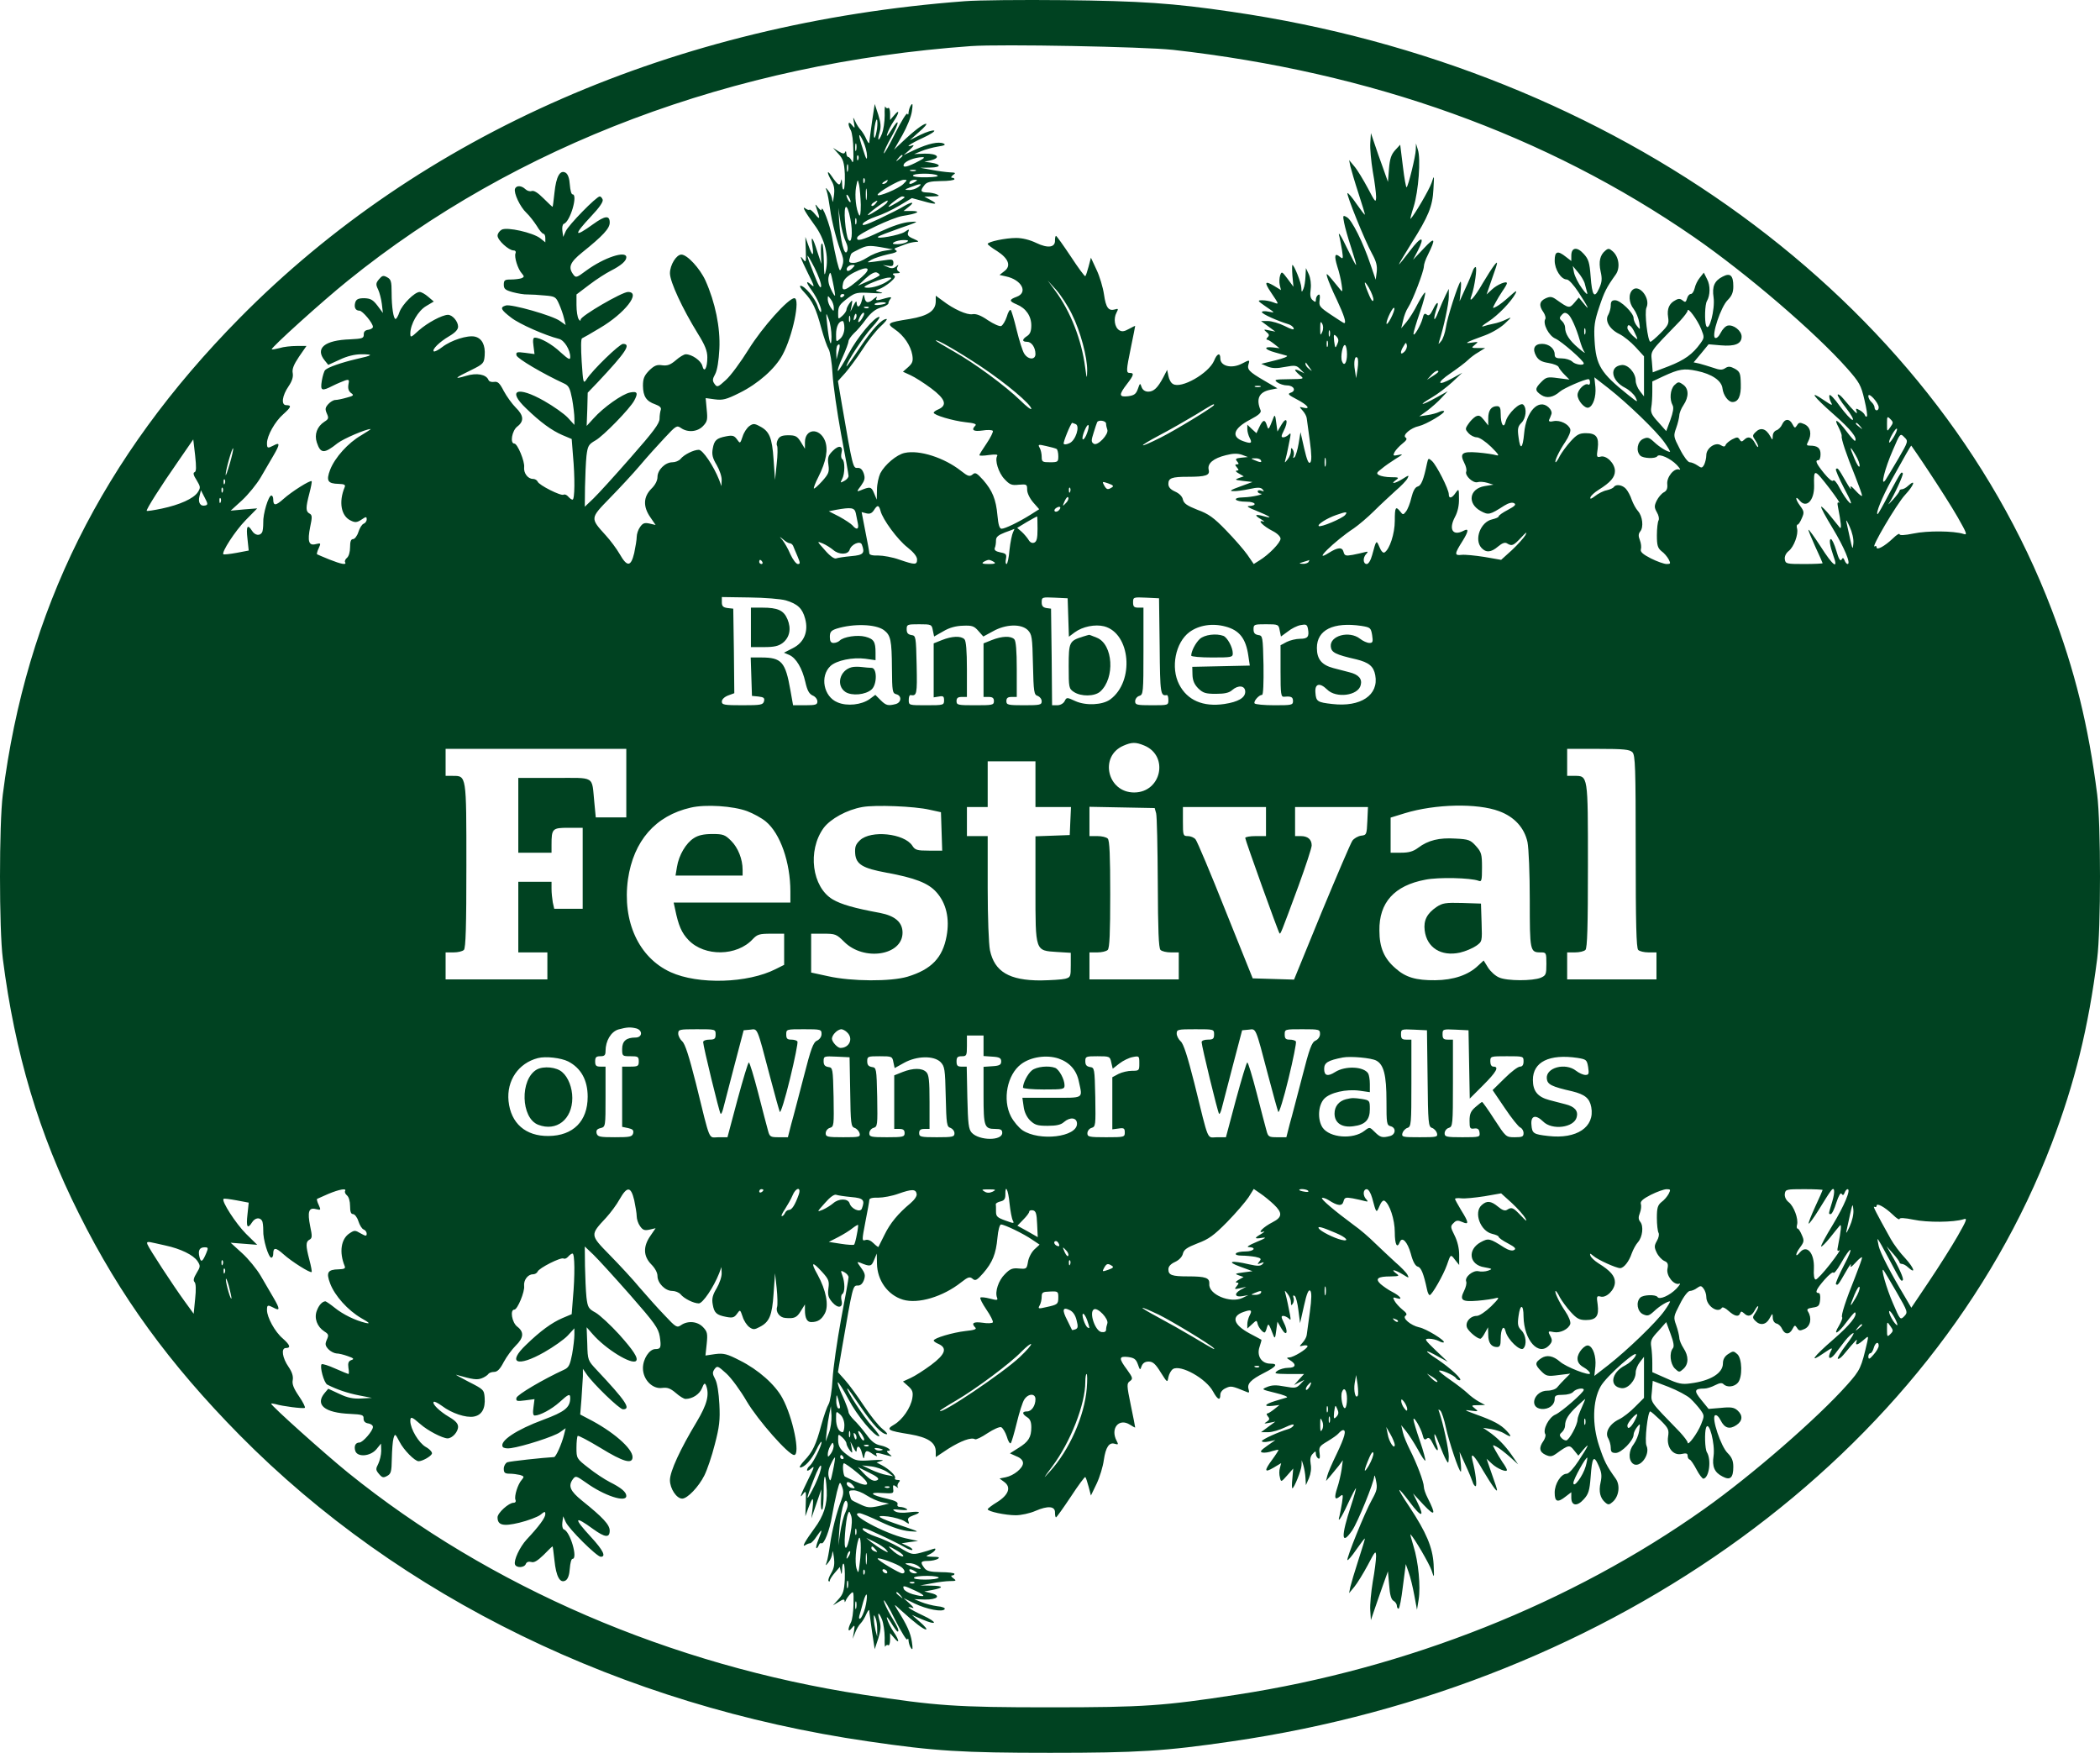 <?xml version="1.0" encoding="UTF-8" standalone="no"?>
<svg
   xmlns:dc="http://purl.org/dc/elements/1.1/"
   xmlns:cc="http://creativecommons.org/ns#"
   xmlns:rdf="http://www.w3.org/1999/02/22-rdf-syntax-ns#"
   xmlns:svg="http://www.w3.org/2000/svg"
   xmlns="http://www.w3.org/2000/svg"
   xmlns:sodipodi="http://sodipodi.sourceforge.net/DTD/sodipodi-0.dtd"
   xmlns:inkscape="http://www.inkscape.org/namespaces/inkscape"
   version="1.0"
   width="1011.1pt"
   height="843.977pt"
   viewBox="0 0 1011.1 843.977"
   preserveAspectRatio="xMidYMid meet"
   id="svg32"
   sodipodi:docname="winterwalks004.svg"
   inkscape:version="0.92.2 (5c3e80d, 2017-08-06)">
  <defs
     id="defs36" />
  <sodipodi:namedview
     pagecolor="#ffffcc"
     bordercolor="#666666"
     borderopacity="1"
     objecttolerance="10"
     gridtolerance="10"
     guidetolerance="10"
     inkscape:pageopacity="0"
     inkscape:pageshadow="2"
     inkscape:window-width="1920"
     inkscape:window-height="1017"
     id="namedview34"
     showgrid="false"
     inkscape:zoom="0.75443787"
     inkscape:cx="442.10588"
     inkscape:cy="562.53333"
     inkscape:window-x="-8"
     inkscape:window-y="-8"
     inkscape:window-maximized="1"
     inkscape:current-layer="svg32"
     fit-margin-top="0"
     fit-margin-left="0"
     fit-margin-right="0"
     fit-margin-bottom="0" />
  <g
     transform="matrix(0.1,0,0,-0.1,-0.45,844.577)"
     id="g30"
     style="fill:#004221;fill-opacity:1;stroke:none">
    <path
       d="M 4650,8440 C 3256,8335 2033,7801 1158,6914 497,6244 130,5506 18,4620 0,4479 0,3971 18,3830 76,3375 192,2985 385,2601 583,2204 820,1879 1158,1536 1929,755 2999,233 4185,61 4506,14 4637,6 5060,6 c 423,0 554,8 875,55 1846,268 3378,1385 3948,2879 111,291 177,559 219,890 18,141 18,649 0,790 -42,331 -108,599 -219,890 -570,1494 -2102,2611 -3948,2879 -284,42 -442,52 -810,56 -198,2 -412,0 -475,-5 z m 1000,-234 c 960,-108 1797,-409 2511,-902 254,-176 583,-458 738,-633 58,-66 66,-80 82,-149 10,-42 16,-78 12,-81 -3,-4 -8,0 -10,7 -3,7 -14,17 -25,23 -18,10 -20,9 -14,-7 6,-18 -8,-5 -66,64 -11,13 -22,21 -25,18 -4,-3 14,-32 40,-65 25,-32 39,-58 31,-57 -8,1 -35,31 -61,66 -25,36 -48,59 -50,53 -3,-7 1,-22 7,-34 10,-18 6,-17 -34,10 -76,52 -52,19 48,-69 81,-71 115,-114 102,-127 -2,-2 -21,19 -42,47 -43,57 -63,66 -37,18 9,-18 16,-37 15,-42 -4,-11 23,-91 65,-194 18,-46 33,-87 33,-93 0,-5 -14,5 -30,23 -22,24 -29,28 -24,13 3,-11 -8,4 -25,34 -36,63 -39,66 -47,58 -3,-3 15,-45 40,-93 33,-61 40,-82 25,-68 -11,10 -32,41 -46,68 -14,28 -28,44 -32,38 -4,-7 -21,7 -44,35 -38,47 -45,63 -27,63 6,0 10,13 10,29 0,29 -14,41 -51,41 -16,0 -18,3 -9,19 19,36 12,70 -17,84 -22,10 -28,9 -36,-5 -10,-15 -12,-14 -22,5 -14,28 -37,28 -50,-1 -5,-12 -18,-25 -27,-28 -10,-3 -18,-15 -18,-27 -1,-22 -1,-22 -12,-2 -21,38 -47,45 -72,19 -14,-14 -14,-18 -1,-37 8,-12 15,-26 15,-32 -1,-5 -8,2 -16,18 -16,29 -33,34 -52,15 -10,-10 -15,-10 -22,2 -8,12 -12,12 -36,0 -14,-8 -29,-20 -31,-27 -4,-9 -9,-9 -23,-1 -26,17 -70,-14 -70,-48 0,-14 -5,-34 -10,-45 -10,-18 -13,-18 -33,-4 -12,8 -28,15 -37,15 -8,0 -29,27 -47,63 -31,60 -32,63 -18,102 8,22 14,49 15,60 0,11 9,34 20,50 27,40 26,80 -2,99 -21,15 -24,14 -42,-3 -20,-21 -24,-68 -8,-97 6,-11 2,-34 -11,-70 l -20,-54 -38,43 c -32,34 -38,48 -34,71 3,16 5,50 5,77 v 48 l 53,25 c 76,35 99,39 161,26 73,-15 120,-47 124,-85 4,-33 28,-65 48,-65 28,0 42,29 40,87 -1,51 -4,59 -28,73 -22,12 -32,13 -47,3 -15,-10 -27,-9 -58,2 -21,7 -51,16 -66,20 l -28,6 36,43 36,44 58,-5 c 69,-6 101,7 101,42 0,28 -39,59 -67,53 -10,-2 -25,-17 -34,-35 -9,-18 -20,-28 -27,-24 -18,11 28,150 61,182 20,20 27,37 27,66 0,53 -15,66 -51,47 -40,-20 -52,-48 -44,-100 8,-57 -22,-173 -36,-136 -8,22 -6,102 4,118 16,28 17,75 1,105 l -16,32 -19,-24 c -11,-13 -22,-36 -25,-51 -4,-16 -12,-28 -19,-28 -7,0 -15,-10 -18,-22 -5,-18 -9,-19 -21,-9 -11,9 -20,10 -35,1 -30,-15 -41,-42 -35,-81 5,-31 1,-40 -36,-77 -23,-23 -45,-42 -49,-42 -13,0 -30,142 -19,165 20,44 -34,113 -66,86 -22,-19 -20,-63 5,-94 11,-15 23,-44 26,-64 5,-36 5,-37 -10,-18 -9,11 -17,28 -17,39 0,25 -63,86 -89,86 -16,0 -21,-6 -21,-25 0,-14 -6,-34 -12,-45 -18,-28 6,-70 54,-93 20,-10 55,-38 77,-62 l 41,-45 v -96 -97 l -20,26 c -11,14 -20,36 -20,50 0,37 -37,79 -68,75 -61,-7 -50,-76 18,-110 19,-10 41,-30 49,-45 13,-27 12,-26 -35,11 -133,106 -155,143 -162,262 -4,69 0,94 22,160 25,75 35,95 80,158 22,31 16,84 -14,111 -17,15 -22,16 -36,4 -26,-21 -33,-53 -23,-100 8,-35 7,-51 -7,-82 -23,-51 -34,-36 -41,58 -5,66 -10,83 -33,108 -32,36 -60,32 -60,-8 v -26 l -26,20 c -40,32 -54,27 -54,-18 0,-43 31,-91 58,-91 10,0 34,-27 57,-62 47,-72 57,-95 25,-54 l -24,29 -22,-26 c -23,-27 -27,-26 -86,16 -21,15 -30,16 -52,6 -30,-14 -33,-35 -10,-67 8,-12 12,-27 9,-32 -14,-22 17,-82 49,-95 29,-13 136,-106 136,-119 0,-12 -42,-6 -56,9 -9,8 -31,15 -50,15 -27,0 -34,4 -34,19 0,28 -27,51 -61,51 -37,0 -48,-24 -28,-59 11,-19 26,-28 59,-33 25,-4 47,-13 49,-20 2,-6 15,-23 28,-36 l 24,-24 -55,7 c -50,7 -57,5 -80,-18 -32,-32 -32,-42 -1,-63 27,-18 58,-12 90,16 18,16 118,60 138,60 4,0 7,-7 7,-16 0,-8 -4,-13 -8,-10 -16,10 -52,-25 -52,-50 0,-27 35,-67 53,-61 22,7 37,52 33,99 l -5,47 67,-52 c 93,-73 231,-206 270,-261 18,-25 30,-46 27,-46 -13,0 -51,23 -77,48 -24,22 -31,24 -53,14 -27,-13 -35,-58 -13,-80 14,-14 74,-16 82,-3 9,14 63,-10 94,-42 15,-16 20,-26 12,-22 -25,9 -62,-37 -58,-71 2,-21 -3,-32 -17,-39 -11,-6 -26,-24 -34,-40 -12,-25 -12,-33 1,-56 9,-15 12,-32 8,-39 -4,-7 -8,-39 -8,-72 0,-48 4,-61 22,-76 13,-9 28,-27 35,-40 10,-20 9,-22 -10,-22 -12,0 -46,12 -76,27 -39,20 -52,32 -48,44 3,9 1,29 -5,44 -8,20 -7,31 2,42 17,21 11,73 -11,98 -10,11 -23,35 -30,54 -6,19 -19,43 -28,53 -17,19 -48,24 -58,9 -3,-5 -18,-12 -35,-16 -16,-3 -41,-16 -56,-28 -18,-14 -25,-16 -22,-6 2,8 20,24 39,36 58,36 79,61 79,91 0,36 -41,77 -69,69 -19,-5 -20,-1 -14,39 7,55 -7,74 -57,74 -31,0 -44,-7 -73,-39 -20,-22 -43,-54 -52,-70 -8,-17 -18,-31 -20,-31 -9,0 16,54 46,98 17,25 27,51 24,61 -8,25 -49,45 -80,39 -17,-4 -25,-2 -22,6 3,6 8,18 11,27 4,9 -2,23 -14,34 -48,43 -108,-21 -117,-125 -7,-76 -19,-84 -27,-20 -6,42 -3,53 14,70 22,22 27,69 9,87 -15,15 -75,-42 -85,-81 -9,-37 -24,-15 -24,37 0,29 -4,37 -18,37 -27,0 -42,-20 -42,-58 v -35 l -21,27 c -17,21 -24,24 -40,16 -10,-6 -26,-22 -35,-36 -16,-23 -15,-26 1,-44 10,-11 28,-20 40,-20 12,0 42,-20 69,-46 36,-36 42,-45 24,-40 -13,4 -53,10 -89,13 -75,6 -88,-4 -64,-51 8,-15 12,-33 9,-41 -8,-19 33,-57 54,-51 9,3 31,2 47,-3 l 30,-9 -43,-7 c -74,-13 -84,-84 -18,-120 37,-20 43,-19 113,26 21,13 38,17 47,12 12,-6 5,-14 -29,-32 -25,-13 -45,-27 -45,-32 0,-4 -14,-10 -31,-14 -56,-12 -88,-97 -52,-137 22,-24 46,-23 80,6 20,17 34,22 44,15 23,-14 30,-11 67,28 25,27 31,31 21,12 -8,-13 -37,-46 -65,-72 l -52,-47 -80,14 c -45,7 -94,12 -111,10 -35,-4 -34,5 6,68 29,47 30,62 4,48 -52,-27 -73,7 -41,67 13,24 20,56 19,88 0,48 -1,49 -16,28 -18,-27 -33,-30 -33,-7 0,24 -59,140 -81,160 -17,15 -18,15 -24,-12 -16,-78 -28,-107 -45,-111 -12,-3 -22,-21 -30,-53 -6,-27 -18,-57 -26,-67 -13,-17 -15,-17 -28,0 -22,28 -26,20 -26,-45 0,-62 -25,-137 -49,-152 -7,-5 -17,6 -25,26 -15,35 -15,35 -35,-39 -7,-26 -18,-43 -26,-43 -18,0 -20,31 -2,49 10,11 8,12 -8,8 -11,-3 -37,-9 -58,-13 -34,-6 -39,-4 -44,15 -6,23 -27,22 -70,-5 -86,-54 27,57 120,118 23,16 67,53 97,83 30,30 77,73 103,97 27,23 53,50 58,60 9,17 7,17 -23,-2 -37,-23 -62,-27 -33,-6 17,12 15,14 -23,14 -23,0 -49,5 -58,10 -14,8 -12,12 13,31 15,13 46,34 68,48 35,21 37,24 12,18 -25,-5 -27,-4 -18,14 6,11 23,29 38,41 19,15 24,23 15,29 -17,11 25,47 64,55 35,8 129,64 121,72 -3,3 -14,1 -24,-4 -10,-5 -35,-12 -56,-15 l -39,-6 39,28 c 21,16 52,43 68,61 l 30,32 -56,-31 c -72,-40 -91,-40 -22,0 29,17 74,51 100,75 l 48,45 -47,-26 c -74,-41 -80,-24 -9,24 35,24 72,52 83,63 10,10 33,28 51,38 l 32,20 h -34 c -33,0 -34,1 -15,16 18,15 17,15 -16,10 -41,-6 -27,2 64,35 33,12 75,37 95,56 36,34 36,34 6,20 -16,-8 -43,-17 -60,-20 -16,-3 -39,-9 -50,-13 -11,-3 0,7 25,23 48,31 110,96 131,135 9,18 3,15 -29,-14 -22,-20 -50,-42 -62,-48 -21,-11 -21,-11 -6,17 8,15 24,42 35,58 12,17 21,33 21,37 0,13 -46,-6 -71,-29 l -27,-25 29,84 c 26,73 27,80 9,58 -11,-14 -36,-53 -56,-87 -40,-70 -72,-105 -54,-59 14,39 28,136 19,136 -4,0 -11,-9 -14,-20 -4,-12 -19,-49 -35,-83 l -28,-62 5,50 c 3,28 3,47 -1,44 -11,-11 -64,-174 -70,-220 -4,-26 -14,-55 -22,-65 -15,-18 -15,-18 -10,-1 22,68 46,181 46,214 v 38 l -15,-30 c -8,-16 -24,-52 -35,-80 -10,-27 -19,-42 -20,-33 0,9 5,29 10,44 16,41 3,41 -16,0 -13,-27 -21,-33 -30,-25 -10,8 -15,4 -20,-18 -9,-34 -44,-94 -44,-74 0,7 14,54 31,103 17,49 28,92 25,95 -2,3 -18,-21 -35,-53 -16,-33 -41,-72 -55,-89 l -25,-30 9,38 c 4,20 15,49 24,62 22,33 76,175 76,198 0,10 8,34 19,55 40,81 35,90 -19,32 l -52,-55 22,42 c 38,74 18,74 -37,1 -29,-38 -53,-68 -53,-65 0,3 27,48 60,101 82,130 102,178 106,261 4,70 4,70 -9,30 -11,-32 -82,-154 -101,-173 -3,-2 4,25 15,59 23,74 35,230 20,274 l -9,30 -1,-31 c -1,-31 -35,-171 -44,-180 -3,-3 -11,42 -18,100 l -13,105 -24,-26 c -19,-21 -26,-41 -30,-90 l -5,-63 -24,68 c -14,37 -32,90 -41,117 l -17,50 -3,-47 c -2,-27 4,-88 12,-138 9,-49 16,-105 16,-123 -1,-29 -4,-26 -40,43 -22,41 -51,89 -65,105 l -25,30 6,-30 c 4,-16 21,-75 39,-130 18,-55 32,-101 31,-103 -2,-1 -20,23 -41,53 -21,31 -40,53 -43,51 -6,-7 84,-230 118,-291 21,-38 26,-59 23,-88 l -5,-38 -25,73 c -35,105 -90,216 -114,228 -19,11 -20,9 -13,-27 4,-21 19,-75 34,-120 15,-46 26,-83 23,-83 -2,0 -20,34 -40,75 -34,71 -50,95 -39,58 2,-10 8,-38 12,-63 6,-41 5,-43 -10,-31 -25,21 -29,7 -13,-46 9,-26 18,-66 21,-88 5,-33 4,-37 -6,-24 -71,87 -70,85 -63,59 4,-14 24,-63 46,-108 35,-75 47,-112 35,-112 -2,0 -30,18 -63,40 -55,37 -59,42 -55,71 3,22 1,30 -7,25 -6,-4 -11,-14 -11,-23 0,-13 -3,-13 -15,-3 -12,10 -14,24 -10,54 3,25 -1,53 -9,71 l -14,30 -2,-40 c -1,-22 -5,-49 -10,-60 -8,-18 -9,-18 -10,5 0,24 -35,110 -43,110 -2,0 -2,-24 0,-52 l 5,-53 -28,38 c -27,36 -29,37 -36,17 -4,-12 -5,-33 -2,-46 l 6,-25 -36,22 c -42,24 -45,16 -13,-32 41,-61 41,-60 12,-49 -15,6 -38,10 -53,10 -25,0 -24,-2 18,-31 44,-30 45,-30 13,-24 -18,4 -33,3 -33,-2 0,-9 77,-43 127,-58 11,-3 24,-12 26,-20 4,-9 -10,-6 -43,11 -26,13 -63,24 -81,24 h -33 l 35,-26 34,-25 -30,6 c -27,6 -28,5 -13,-8 13,-10 15,-16 6,-25 -7,-7 -8,-12 -2,-12 5,0 20,-10 34,-21 l 25,-20 -32,4 c -47,5 -41,-10 10,-24 23,-6 49,-14 57,-16 8,-3 -16,-13 -54,-22 l -69,-17 30,-13 c 23,-9 44,-10 84,-2 49,9 56,8 74,-11 l 20,-20 -22,11 c -13,7 -23,9 -23,5 0,-3 10,-14 23,-25 22,-18 22,-18 -53,-19 -68,-1 -73,-2 -56,-15 11,-8 32,-15 47,-15 33,0 46,-26 18,-35 -17,-6 -11,-11 31,-33 50,-26 68,-49 29,-39 -20,5 -20,5 -3,-14 10,-11 19,-27 20,-37 1,-9 8,-59 15,-110 9,-66 9,-96 2,-103 -8,-8 -16,11 -29,67 l -18,79 -9,-55 c -5,-30 -14,-59 -19,-65 -8,-7 -9,-5 -5,6 3,9 1,22 -4,30 -7,11 -9,9 -9,-7 0,-11 -7,-29 -16,-40 -15,-19 -15,-19 -10,1 3,11 8,32 11,48 3,15 8,39 11,55 4,22 3,25 -7,15 -7,-7 -19,-13 -26,-13 -11,0 -10,7 2,31 24,46 15,73 -10,31 l -20,-34 -6,44 c -4,34 -7,39 -13,23 -24,-61 -24,-62 -32,-37 -9,30 -19,28 -36,-8 l -14,-30 -22,20 -22,21 v -21 c 0,-12 5,-30 11,-42 14,-26 8,-30 -29,-17 -62,21 -50,62 33,105 40,21 53,33 49,44 -23,55 -8,88 46,99 l 35,7 -65,38 c -72,42 -82,53 -74,79 7,21 4,21 -32,2 -50,-26 -104,-12 -104,25 0,30 -16,24 -30,-11 -26,-61 -159,-137 -198,-112 -10,5 -19,23 -22,39 l -6,29 -18,-35 c -27,-51 -46,-70 -73,-70 -15,0 -27,8 -32,22 -7,21 -8,20 -18,-9 -9,-25 -18,-31 -47,-35 -44,-5 -46,6 -6,58 34,44 36,54 15,54 -19,0 -19,9 5,125 11,53 20,99 20,101 0,2 -13,-5 -30,-14 -23,-13 -34,-14 -47,-6 -22,14 -28,56 -13,84 10,19 9,21 -7,16 -31,-9 -44,8 -53,72 -5,34 -21,88 -36,119 l -27,58 -11,-42 c -6,-23 -13,-44 -16,-47 -3,-2 -34,40 -70,95 -36,54 -68,99 -71,99 -3,0 -5,-10 -5,-21 2,-35 -34,-40 -90,-13 -31,15 -67,24 -97,24 -51,0 -137,-18 -137,-29 0,-3 20,-19 45,-34 56,-36 69,-72 35,-97 l -23,-18 31,-7 c 75,-16 108,-77 52,-98 -38,-14 -38,-21 0,-37 44,-18 70,-56 70,-101 0,-28 -6,-42 -20,-51 -25,-16 -26,-28 0,-28 21,0 40,-27 40,-59 0,-29 -35,-28 -54,2 -8,12 -24,63 -36,112 -12,50 -25,94 -29,98 -4,4 -13,-10 -19,-32 -7,-21 -19,-41 -27,-45 -8,-3 -37,10 -64,28 -33,23 -57,32 -74,29 -26,-5 -91,24 -144,65 l -33,24 v -26 c 0,-46 -36,-71 -125,-86 -108,-17 -114,-21 -72,-50 44,-30 76,-78 84,-123 5,-30 1,-40 -20,-59 l -25,-22 37,-17 c 20,-9 64,-37 99,-63 68,-51 79,-81 35,-101 -13,-5 -23,-13 -23,-16 0,-12 92,-39 153,-46 41,-4 55,-9 48,-16 -22,-22 -10,-30 34,-24 24,4 47,3 50,-2 2,-5 -11,-32 -30,-60 -19,-28 -35,-53 -35,-57 0,-3 21,-3 46,1 32,4 44,3 40,-4 -13,-20 6,-82 35,-112 25,-27 35,-31 69,-27 38,3 40,2 40,-24 0,-16 12,-41 29,-61 l 29,-33 -41,-26 c -59,-37 -124,-68 -140,-68 -10,0 -16,19 -20,64 -7,78 -24,119 -69,171 -31,34 -38,38 -51,26 -14,-11 -22,-9 -56,18 -80,63 -200,102 -271,86 -38,-8 -95,-56 -117,-98 -8,-17 -16,-52 -16,-79 l -1,-48 -13,31 c -13,32 -19,33 -67,13 -17,-7 -17,-4 4,23 18,26 21,36 13,60 -7,19 -16,27 -30,26 -21,-2 -23,3 -74,300 l -20,118 36,40 c 19,22 56,72 82,112 25,40 64,89 86,110 22,20 36,37 30,37 -23,0 -68,-48 -129,-139 -35,-53 -64,-93 -64,-89 0,18 81,142 122,187 26,28 42,51 36,51 -24,0 -106,-99 -148,-178 -24,-45 -47,-82 -51,-82 -4,0 5,29 22,65 16,35 29,71 29,78 0,7 12,24 26,38 15,13 41,44 59,69 23,30 44,47 70,55 20,5 37,15 37,20 0,6 4,15 10,22 7,9 2,10 -24,3 -43,-13 -51,-13 -42,3 4,6 -2,4 -13,-5 -27,-24 -41,-23 -46,5 -3,19 -5,18 -12,-10 -8,-35 -24,-45 -26,-15 0,11 -5,7 -15,-13 l -15,-30 6,30 c 5,28 4,29 -10,11 -8,-11 -15,-25 -15,-31 0,-7 -9,-20 -20,-30 -20,-18 -20,-17 -20,11 0,35 5,43 50,77 33,24 42,26 110,22 46,-3 64,-1 45,3 -29,8 -29,8 -7,16 12,4 36,19 53,33 23,20 27,28 17,34 -9,6 -5,9 12,9 18,0 21,3 11,9 -8,5 -10,14 -5,22 6,12 5,12 -8,1 -11,-9 -22,-10 -39,-2 l -24,10 25,-4 c 20,-4 26,-1 26,14 0,14 -6,18 -26,15 -14,-2 -43,-6 -65,-9 -39,-5 -39,-5 -15,9 14,8 49,19 79,26 37,7 50,14 40,19 -11,7 -9,10 6,15 11,4 30,11 43,16 13,5 33,9 45,10 18,0 17,3 -10,15 -25,10 -31,18 -26,31 7,17 5,17 -17,2 -25,-16 -141,-37 -128,-23 4,4 51,22 105,41 93,32 95,34 48,30 -32,-2 -83,-19 -139,-45 -92,-44 -120,-51 -114,-29 6,18 167,94 218,103 71,11 93,23 45,24 h -40 l 25,20 c 32,25 15,26 -25,2 -17,-11 -70,-37 -118,-60 -64,-30 -85,-36 -78,-23 5,9 34,24 63,34 29,9 80,33 113,53 l 60,36 55,-15 c 63,-18 74,-15 33,7 l -28,15 40,1 c 32,1 36,3 20,10 -11,5 -32,9 -47,9 -31,1 -34,8 -13,35 11,15 28,19 79,20 36,0 66,4 66,9 0,4 -5,7 -12,7 -6,0 -4,6 5,13 15,10 13,12 -15,13 -18,1 -58,6 -88,12 l -55,10 50,1 c 52,1 53,16 0,24 l -30,4 32,7 c 50,13 31,33 -30,32 l -51,-2 34,14 c 19,8 55,18 80,22 33,5 40,9 27,15 -24,10 -72,0 -137,-30 l -55,-26 30,26 c 17,16 23,24 13,21 -41,-13 -13,7 50,36 37,17 61,33 54,35 -7,3 -36,-6 -65,-20 l -52,-26 45,40 c 25,21 40,39 33,39 -13,0 -58,-34 -116,-89 l -38,-36 40,70 c 22,39 43,90 46,115 5,33 4,41 -4,30 -6,-8 -11,-24 -12,-35 0,-11 -3,-14 -6,-7 -3,7 -29,-36 -59,-95 -29,-59 -54,-102 -54,-95 0,8 16,43 36,78 41,73 40,99 -1,32 -17,-27 -24,-34 -19,-18 4,14 17,41 30,60 29,42 31,64 4,31 l -20,-23 v 31 c 0,18 -4,30 -9,27 -5,-4 -11,0 -14,6 -2,7 -4,-12 -3,-42 0,-31 -6,-70 -13,-88 -17,-41 -24,-36 -11,8 7,25 5,46 -7,84 l -17,51 -13,-85 c -6,-47 -13,-92 -13,-100 0,-8 -7,-1 -14,15 -7,17 -20,37 -27,45 -8,8 -20,26 -26,40 -12,25 -12,25 -7,-5 5,-29 5,-29 -10,-11 -18,23 -22,5 -5,-26 6,-11 12,-54 12,-94 2,-52 -1,-68 -7,-54 -5,11 -13,20 -18,20 -4,0 -8,8 -9,18 0,10 -3,12 -6,5 -3,-9 -11,-8 -31,4 l -27,17 27,-30 c 22,-24 27,-40 30,-96 1,-36 -1,-70 -5,-74 -4,-4 -8,8 -8,27 -1,23 -3,27 -6,11 -5,-24 -14,-19 -46,28 -22,32 -22,14 1,-25 13,-22 16,-42 11,-75 -3,-25 -7,-33 -7,-19 -1,14 -9,34 -18,45 -15,19 -16,19 -9,-1 4,-11 11,-49 16,-85 8,-62 34,-163 58,-222 7,-20 7,-36 0,-55 -11,-28 -11,-27 -25,25 -7,29 -18,82 -24,118 -9,56 -48,159 -50,130 0,-6 -7,-1 -16,10 -15,19 -16,19 -9,-1 19,-54 18,-60 -5,-32 -12,15 -25,26 -28,23 -3,-3 -12,0 -21,7 -18,13 3,-23 44,-79 51,-68 72,-153 55,-224 -6,-28 -8,-18 -9,47 -1,45 -4,84 -8,86 -5,3 -7,-18 -6,-46 l 2,-52 -19,58 c -23,74 -33,84 -24,27 8,-52 0,-50 -20,6 l -14,39 2,-64 c 2,-55 1,-61 -11,-46 -23,32 -14,7 23,-68 29,-57 32,-68 15,-53 -28,25 -27,13 2,-27 27,-37 52,-95 44,-103 -3,-3 -10,10 -16,28 -12,38 -63,98 -82,98 -7,0 1,-15 18,-32 40,-43 56,-76 82,-173 12,-44 28,-89 35,-100 7,-11 16,-65 19,-120 3,-55 22,-185 41,-289 20,-104 36,-195 36,-202 0,-7 -9,-18 -21,-24 -19,-10 -20,-10 -10,9 14,25 14,88 1,96 -6,3 -7,17 -4,30 9,34 -12,40 -42,10 -22,-22 -26,-33 -21,-67 5,-35 1,-44 -30,-79 -20,-22 -38,-38 -40,-35 -2,2 7,27 21,54 39,77 49,135 32,177 -27,63 -96,57 -96,-9 v -31 l -20,33 c -17,27 -25,32 -60,32 -29,0 -42,-5 -50,-20 -6,-11 -8,-25 -4,-31 3,-6 3,-45 -2,-87 l -8,-77 -7,98 c -7,106 -20,137 -68,161 -24,13 -31,13 -49,0 -11,-8 -26,-30 -32,-50 -12,-35 -12,-35 -27,-14 -13,18 -21,21 -52,15 -47,-9 -58,-19 -65,-60 -5,-27 -1,-45 19,-78 14,-24 25,-57 24,-73 l -1,-29 -11,30 c -27,68 -79,145 -98,145 -25,0 -71,-23 -88,-44 -8,-9 -25,-16 -39,-16 -35,0 -72,-37 -72,-71 0,-17 -11,-39 -30,-57 -38,-39 -40,-85 -5,-136 l 26,-38 -30,7 c -23,5 -32,2 -45,-17 -9,-12 -16,-34 -16,-47 0,-14 -6,-49 -12,-78 -16,-67 -34,-68 -70,-5 -15,26 -45,66 -66,89 -77,85 -77,82 19,181 47,48 112,118 145,157 32,38 85,97 118,132 55,59 59,62 79,48 33,-23 80,-19 107,10 20,21 22,31 17,79 l -5,55 44,-6 c 38,-5 55,-1 119,31 89,44 171,116 207,183 49,90 87,273 57,273 -29,0 -155,-141 -220,-246 -38,-61 -87,-128 -110,-148 -38,-35 -42,-36 -54,-19 -11,15 -11,23 3,48 10,19 17,64 20,121 5,103 -20,224 -67,329 -27,59 -88,125 -116,125 -24,0 -55,-50 -55,-90 0,-41 60,-170 134,-290 35,-56 46,-84 46,-115 0,-52 -15,-77 -24,-41 -6,25 -50,56 -80,56 -8,0 -30,-13 -48,-29 -26,-22 -40,-27 -65,-24 -26,4 -38,-1 -63,-25 -24,-25 -30,-39 -30,-74 1,-51 16,-74 59,-89 22,-8 30,-16 27,-26 -3,-8 -6,-28 -6,-43 0,-23 -29,-62 -139,-187 -76,-87 -157,-176 -180,-198 l -41,-39 1,94 c 1,52 4,120 7,150 6,49 10,56 43,75 38,21 167,154 187,192 20,37 15,46 -20,39 -37,-7 -129,-72 -176,-125 l -33,-36 3,80 2,80 48,50 c 136,145 163,185 122,185 -17,0 -148,-127 -175,-170 -16,-24 -17,-20 -24,85 -4,66 -4,110 2,112 5,2 44,24 85,49 121,71 201,174 136,174 -29,0 -228,-116 -228,-133 0,-8 -4,-7 -10,3 -5,8 -10,38 -10,67 v 51 l 62,47 c 34,26 81,56 103,67 49,25 75,47 75,65 0,34 -107,-1 -193,-64 -47,-35 -50,-36 -63,-18 -25,34 -15,58 43,105 101,81 133,116 133,144 0,36 -22,34 -79,-7 -94,-68 -97,-55 -10,38 39,41 59,70 55,80 -3,8 -9,15 -14,15 -16,0 -152,-139 -164,-168 l -12,-27 -4,30 c -2,16 1,31 7,33 31,10 69,142 42,142 -6,0 -11,21 -13,46 -2,31 -9,51 -20,58 -27,16 -46,-18 -54,-96 -4,-38 -8,-68 -9,-68 -2,0 -21,18 -44,41 -27,27 -46,39 -57,35 -8,-3 -22,1 -30,9 -19,18 -43,19 -50,2 -7,-20 24,-87 55,-116 15,-14 37,-43 50,-63 12,-21 27,-38 32,-38 5,0 9,-9 9,-21 v -20 l -25,20 c -36,27 -159,55 -185,41 -11,-6 -20,-19 -20,-29 0,-22 54,-71 77,-71 9,0 13,-6 9,-15 -6,-17 11,-74 31,-96 12,-14 12,-17 -2,-23 -9,-3 -32,-6 -51,-6 -29,0 -34,-3 -34,-25 0,-20 7,-26 43,-36 23,-6 56,-12 72,-11 17,0 54,-2 83,-5 49,-4 53,-7 68,-41 9,-20 20,-51 24,-69 l 8,-32 -27,19 c -34,26 -236,83 -261,75 -30,-9 -25,-20 26,-59 40,-31 163,-85 230,-102 25,-6 54,-53 54,-87 0,-16 -8,-12 -46,22 -42,40 -98,71 -125,71 -8,0 -10,-13 -6,-40 l 5,-39 -45,6 c -40,5 -45,4 -42,-12 4,-16 128,-89 230,-136 22,-10 28,-23 38,-74 6,-34 11,-76 11,-94 v -31 l -32,35 c -18,19 -69,55 -113,80 -130,74 -181,53 -87,-36 68,-66 123,-106 174,-128 l 45,-19 6,-77 c 10,-110 9,-215 -2,-215 -5,0 -14,7 -21,15 -7,8 -16,12 -22,9 -12,-8 -119,46 -125,63 -3,7 -13,13 -23,13 -24,0 -45,28 -42,56 4,27 -32,114 -47,114 -22,0 -12,62 14,82 34,26 31,54 -8,92 -17,17 -43,53 -57,79 -20,39 -29,47 -47,44 -13,-2 -24,2 -27,10 -11,26 -56,35 -108,19 -61,-18 -56,-11 25,28 59,29 62,33 65,70 4,50 -13,83 -47,91 -35,8 -114,-17 -157,-50 -19,-15 -38,-24 -41,-21 -10,9 28,46 74,73 29,17 43,32 43,46 0,25 -27,57 -49,57 -29,-1 -98,-38 -140,-75 -39,-36 -41,-36 -41,-14 1,45 37,108 76,131 l 37,22 -27,23 c -15,13 -33,23 -41,23 -24,0 -83,-59 -97,-96 -6,-19 -15,-34 -19,-34 -10,0 -19,57 -19,126 0,55 -3,65 -22,75 -18,10 -24,8 -39,-10 -15,-18 -16,-25 -4,-49 7,-15 15,-46 18,-70 l 5,-43 -26,35 c -22,29 -34,35 -64,36 -28,0 -38,-5 -43,-20 -7,-24 1,-40 20,-40 15,0 65,-60 65,-78 0,-6 -10,-12 -22,-14 -16,-2 -23,-10 -22,-23 0,-18 -7,-20 -65,-23 -124,-4 -171,-43 -123,-102 l 17,-21 55,25 c 35,17 73,26 104,26 62,0 57,-5 -24,-23 -72,-17 -136,-39 -150,-53 -5,-5 -12,-28 -16,-51 -8,-50 -1,-52 54,-24 20,10 47,21 58,25 19,6 21,3 16,-20 -3,-19 1,-31 12,-40 16,-11 14,-14 -21,-23 -21,-6 -45,-11 -54,-11 -9,0 -24,-9 -34,-20 -15,-17 -16,-24 -7,-45 10,-22 9,-27 -12,-40 -35,-23 -49,-61 -36,-100 18,-54 35,-55 100,-3 29,22 136,68 159,68 3,0 -17,-13 -45,-30 -63,-36 -127,-107 -150,-166 -20,-53 -12,-67 41,-68 27,-1 34,-4 29,-16 -30,-72 -17,-140 30,-161 20,-10 30,-9 51,5 22,15 25,15 25,1 0,-9 -7,-18 -15,-21 -8,-3 -19,-21 -25,-40 -6,-19 -18,-34 -26,-34 -10,0 -14,-12 -14,-39 0,-22 -6,-44 -15,-51 -8,-7 -12,-16 -9,-21 9,-15 -18,-10 -76,13 -30,12 -57,24 -59,25 -2,2 1,15 8,29 11,25 11,26 -14,20 -34,-9 -41,13 -27,83 10,47 10,57 -3,64 -19,10 -19,28 -1,97 8,30 13,57 11,59 -7,6 -96,-50 -135,-85 -38,-34 -50,-35 -50,-2 0,10 -4,18 -9,18 -14,0 -41,-90 -39,-131 0,-20 -2,-41 -6,-47 -11,-18 -34,-14 -48,8 -22,35 -29,22 -22,-38 l 6,-57 -58,-11 c -33,-6 -61,-9 -64,-7 -10,9 56,112 108,165 l 55,56 -64,-5 -64,-6 55,50 c 30,28 70,77 89,109 19,33 47,81 63,108 31,53 31,64 0,47 -29,-15 -32,-14 -32,11 0,36 39,105 78,139 39,35 42,44 14,44 -25,1 -19,46 12,91 17,25 23,45 20,63 -4,19 4,40 30,79 l 36,52 h -47 c -27,0 -64,-4 -82,-10 -19,-5 -36,-8 -38,-6 -6,6 245,233 367,331 809,654 1854,1047 3000,1129 146,10 831,-3 970,-18 z M 4225,7813 c -10,-53 -18,-32 -9,24 4,26 10,40 12,30 2,-11 1,-35 -3,-54 z m -46,-118 c 0,-23 -4,-17 -19,30 -25,75 -24,92 1,40 10,-22 18,-53 18,-70 z m -52,28 c -3,-10 -5,-4 -5,12 0,17 2,24 5,18 2,-7 2,-21 0,-30 z m 10,-45 c -3,-8 -6,-5 -6,6 -1,11 2,17 5,13 3,-3 4,-12 1,-19 z m 213,18 c 0,-2 -8,-10 -17,-17 -16,-13 -17,-12 -4,4 13,16 21,21 21,13 z m 80,-25 c -56,-30 -81,-35 -74,-17 6,16 52,34 89,35 14,0 10,-5 -15,-18 z m -343,-48 c -3,-10 -5,-4 -5,12 0,17 2,24 5,18 2,-7 2,-21 0,-30 z m 326,0 c -7,-2 -19,-2 -25,0 -7,3 -2,5 12,5 14,0 19,-2 13,-5 z m 105,-22 c 8,-5 -13,-8 -52,-9 -37,-1 -66,3 -66,8 0,12 100,13 118,1 z m -351,-33 c -3,-8 -6,-5 -6,6 -1,11 2,17 5,13 3,-3 4,-12 1,-19 z m -18,-108 c 0,-40 -3,-59 -8,-50 -15,27 -22,92 -15,134 8,41 8,41 15,11 3,-16 7,-59 8,-95 z m 126,110 c -3,-5 -12,-10 -18,-10 -7,0 -6,4 3,10 19,12 23,12 15,0 z m 79,-10 c -21,-22 -124,-65 -124,-52 1,12 103,71 125,72 19,0 19,0 -1,-20 z m 56,10 c -20,-13 -33,-13 -25,0 3,6 14,10 23,10 15,0 15,-2 2,-10 z m 16,-25 c -11,-8 -31,-15 -45,-14 -24,0 -23,2 9,14 46,18 59,18 36,0 z m -249,-57 c -2,-13 -4,-3 -4,22 0,25 2,35 4,23 2,-13 2,-33 0,-45 z m -77,-13 c 0,-5 -5,-3 -10,5 -5,8 -10,20 -10,25 0,6 5,3 10,-5 5,-8 10,-19 10,-25 z m 260,21 c 0,-5 -69,-46 -76,-46 -11,0 52,49 64,50 6,0 12,-2 12,-4 z m -140,-31 c -7,-9 -15,-13 -19,-10 -3,3 1,10 9,15 21,14 24,12 10,-5 z m 55,5 c -7,-12 -81,-60 -91,-60 -12,0 79,68 94,70 2,0 0,-5 -3,-10 z m -176,-79 c 13,-65 6,-127 -11,-97 -5,9 -12,48 -15,86 -7,87 10,94 26,11 z m -24,-105 c 11,-24 14,-40 7,-52 -12,-22 -31,53 -37,145 l -4,66 9,-62 c 5,-34 16,-78 25,-97 z m 52,82 c -3,-7 -5,-2 -5,12 0,14 2,19 5,13 2,-7 2,-19 0,-25 z m 243,-88 c -8,-5 -28,-10 -45,-10 -23,0 -27,3 -15,10 8,5 29,10 45,10 23,0 27,-3 15,-10 z m -109,-42 c -25,-4 -61,-19 -82,-33 -21,-14 -50,-25 -64,-25 -23,0 -25,3 -19,23 8,27 2,21 47,44 33,16 46,18 100,9 l 61,-11 z m -303,-171 c -2,-15 -14,6 -35,60 -42,106 -41,115 3,30 19,-38 34,-79 32,-90 z m 149,86 c -9,-9 -19,-14 -23,-11 -10,10 6,28 24,28 15,0 15,-1 -1,-17 z m 47,-41 c -80,-70 -102,-77 -90,-28 4,18 22,34 53,50 67,34 87,22 37,-22 z m 3480,-29 c 3,-13 9,-33 12,-45 4,-15 -5,-8 -25,20 -17,23 -34,57 -38,75 l -6,32 25,-30 c 14,-16 28,-40 32,-52 z m -3609,-61 c -2,-2 -11,12 -20,32 -12,24 -15,45 -10,63 7,25 9,21 20,-32 7,-33 11,-61 10,-63 z m 215,99 c 0,-3 -24,-16 -53,-28 l -52,-23 37,35 c 23,21 43,32 53,29 8,-3 15,-9 15,-13 z m 35,-31 c -32,-21 -85,-35 -107,-28 -15,5 87,47 117,47 16,1 15,-3 -10,-19 z m 2342,-89 c -2,-10 -9,-3 -19,20 -28,65 -30,85 -3,40 14,-25 24,-52 22,-60 z m -1452,-67 c 42,-84 75,-209 74,-273 -1,-43 -2,-41 -10,18 -17,130 -70,267 -144,367 l -36,49 41,-45 c 22,-25 56,-77 75,-116 z m -1095,92 c 0,-3 -4,-8 -10,-11 -5,-3 -10,-1 -10,4 0,6 5,11 10,11 6,0 10,-2 10,-4 z m -51,-61 c 0,-20 0,-20 -14,-1 -8,11 -15,29 -15,40 0,20 0,20 15,0 8,-10 14,-28 14,-39 z m 251,21 c 0,-2 -13,-6 -29,-8 -17,-2 -28,-1 -25,4 5,8 54,12 54,4 z m -83,-22 c -3,-3 -12,-4 -19,-1 -8,3 -5,6 6,6 11,1 17,-2 13,-5 z m 2514,-51 c -11,-21 -20,-32 -21,-25 0,20 33,87 38,74 2,-6 -6,-28 -17,-49 z m 1494,-51 c 16,-40 16,-42 -3,-69 -38,-53 -77,-81 -154,-111 l -76,-29 -4,51 c -5,56 -15,41 135,196 20,22 37,44 37,50 0,20 48,-45 65,-88 z m -4187,-37 c 0,-63 -12,-28 -21,60 -6,59 -6,59 7,25 8,-19 14,-57 14,-85 z m 114,83 c -8,-8 -9,-4 -5,13 4,13 8,18 11,10 2,-7 -1,-18 -6,-23 z m 38,13 c -16,-31 -32,-36 -18,-7 6,14 15,26 20,26 5,0 4,-9 -2,-19 z m 3395,11 c 14,-10 40,-69 55,-122 7,-25 17,-52 24,-60 6,-8 -8,1 -30,20 -44,37 -64,69 -64,99 0,10 -7,24 -15,31 -12,10 -13,16 -4,26 13,16 20,17 34,6 z m -3458,-34 c -3,-7 -5,-2 -5,12 0,14 2,19 5,13 2,-7 2,-19 0,-25 z m -27,-31 c 0,-21 -8,-41 -20,-52 -20,-18 -20,-17 -20,21 0,37 13,64 32,64 4,0 8,-15 8,-33 z m 2301,-19 c -9,-20 -10,-18 -10,17 0,31 2,36 9,23 6,-10 7,-25 1,-40 z m 1500,5 c 23,-47 23,-49 -5,-24 -14,14 -26,30 -26,38 0,22 16,15 31,-14 z m -234,-15 c -3,-7 -5,-2 -5,12 0,14 2,19 5,13 2,-7 2,-19 0,-25 z m -1230,-10 c -3,-7 -5,-2 -5,12 0,14 2,19 5,13 2,-7 2,-19 0,-25 z m 36,-40 c -9,-21 -10,-20 -15,15 -3,33 -2,36 11,23 11,-12 12,-21 4,-38 z M 4729,6680 c 121,-81 241,-182 241,-203 0,-6 -24,12 -52,40 -73,71 -224,182 -324,238 -46,26 -84,49 -84,51 0,10 109,-53 219,-126 z m 1668,98 c -3,-7 -5,-2 -5,12 0,14 2,19 5,13 2,-7 2,-19 0,-25 z m 369,-26 c -20,-20 -22,-1 -3,28 10,18 12,18 15,4 2,-9 -3,-24 -12,-32 z m -2725,-3 -9,-34 -1,31 c -1,17 2,34 6,37 12,13 14,-1 4,-34 z m 2449,-9 c 0,-41 -14,-61 -24,-34 -9,22 4,85 15,78 5,-3 9,-23 9,-44 z m 51,-70 -7,-45 -6,38 c -7,40 0,74 12,60 4,-4 5,-28 1,-53 z m -231,5 c 14,-19 14,-19 -2,-6 -10,7 -18,18 -18,24 0,6 1,8 3,6 1,-2 9,-13 17,-24 z m 620,-19 c 0,-2 -12,-12 -27,-21 l -28,-18 19,21 c 17,20 36,29 36,18 z m -857,-73 c -7,-2 -19,-2 -25,0 -7,3 -2,5 12,5 14,0 19,-2 13,-5 z m 2977,-99 c 0,-8 -4,-14 -10,-14 -5,0 -10,6 -10,14 0,7 -7,19 -15,26 -8,7 -15,20 -15,29 1,21 50,-33 50,-55 z m -3200,12 c 0,-8 -185,-121 -259,-158 -108,-54 -113,-46 -6,11 50,26 128,71 175,99 88,54 90,55 90,48 z m 3256,-107 c -16,-23 -16,-23 -16,16 0,36 1,38 16,23 15,-15 15,-18 0,-39 z m -3776,17 c 0,-8 3,-21 6,-29 8,-22 -47,-80 -65,-68 -13,8 -13,16 -1,53 7,24 15,46 17,51 7,13 43,7 43,-7 z m -147,-2 c 23,-8 1,-79 -29,-92 -13,-6 -25,-8 -28,-3 -4,6 34,99 41,101 1,0 8,-3 16,-6 z m 3778,-11 c 13,-16 12,-17 -3,-4 -10,7 -18,15 -18,17 0,8 8,3 21,-13 z m -3722,-31 c -6,-18 -15,-32 -20,-32 -8,0 3,39 17,62 12,19 14,0 3,-30 z m 3882,-23 c -12,-19 -21,-29 -21,-22 0,16 34,74 38,64 2,-5 -6,-24 -17,-42 z m 24,-101 c -27,-46 -55,-92 -62,-103 -27,-38 -4,54 35,143 35,82 36,83 55,63 20,-19 20,-20 -28,-103 z M 941,6172 c -8,-3 -5,-15 10,-38 19,-32 20,-36 6,-58 -20,-31 -88,-61 -173,-79 -38,-8 -71,-13 -73,-11 -5,4 67,118 153,241 l 71,103 9,-77 c 6,-57 6,-78 -3,-81 z m 4151,112 c 4,-3 8,-18 8,-35 0,-27 -2,-29 -40,-29 -36,0 -40,2 -40,26 0,14 -4,34 -10,44 -9,16 -6,17 32,8 23,-5 45,-11 50,-14 z m 4201,-111 c 47,-71 109,-168 137,-217 45,-79 48,-88 28,-81 -47,15 -174,16 -240,2 -44,-9 -68,-10 -68,-3 0,5 -15,-4 -32,-21 -40,-38 -78,-58 -78,-43 0,6 -4,9 -9,5 -23,-14 106,205 146,248 43,46 54,79 15,44 -10,-10 -24,-17 -30,-17 -7,0 -12,-4 -12,-8 0,-4 -14,-23 -31,-42 -17,-19 -27,-28 -21,-20 25,37 73,142 68,147 -8,8 -6,11 -66,-99 -28,-54 -53,-98 -55,-98 -12,0 21,81 67,165 63,113 92,165 95,165 0,0 40,-57 86,-127 z m -8182,41 c -11,-38 -20,-63 -20,-55 -1,20 31,133 36,128 2,-3 -5,-35 -16,-73 z m 7828,40 c 12,-20 21,-44 19,-53 -2,-9 -13,8 -25,37 -26,61 -23,66 6,16 z m -2958,-12 c -27,-3 -30,-6 -20,-18 9,-11 9,-14 -1,-14 -10,0 -10,-3 0,-15 10,-12 10,-15 -1,-15 -8,-1 -3,-7 10,-14 l 24,-14 -24,-8 c -21,-8 -19,-9 21,-14 l 45,-5 -60,-22 c -45,-16 -53,-22 -33,-22 15,-1 50,4 78,10 40,9 55,8 63,-1 9,-10 8,-12 -5,-7 -10,4 -18,2 -18,-3 0,-6 6,-10 13,-11 26,-2 -40,-17 -81,-18 -58,-1 -45,-21 14,-21 45,0 55,-19 11,-21 -13,0 1,-9 35,-22 65,-26 87,-41 38,-27 -44,12 -49,6 -13,-15 15,-9 19,-14 9,-10 -31,9 1,-23 46,-46 22,-11 38,-27 38,-37 0,-19 -56,-77 -102,-105 l -27,-17 -31,45 c -17,24 -63,77 -103,118 -58,60 -84,79 -137,98 -50,20 -65,30 -70,49 -3,16 -18,30 -38,39 -22,10 -32,21 -32,37 0,28 17,34 93,34 88,0 108,7 101,34 -7,30 22,55 83,70 35,9 56,9 77,2 l 29,-11 z m 406,-39 c -3,-10 -5,-2 -5,17 0,19 2,27 5,18 2,-10 2,-26 0,-35 z m -312,27 c 7,-12 -2,-12 -30,0 -19,8 -19,9 2,9 12,1 25,-3 28,-9 z m 2740,-138 c 31,-41 51,-71 45,-67 -9,5 -10,-1 -6,-21 15,-76 18,-108 9,-99 -5,6 -26,32 -47,58 -21,26 -41,46 -43,43 -3,-3 22,-49 55,-103 56,-93 90,-173 72,-173 -4,0 -11,8 -14,17 -6,14 -9,15 -15,4 -6,-9 -14,4 -25,43 -9,31 -21,56 -26,56 -10,0 -5,-32 11,-78 27,-72 0,-53 -61,43 -30,46 -56,82 -58,80 -2,-2 13,-38 32,-80 20,-43 36,-79 36,-81 0,-2 -40,-4 -89,-4 -85,0 -90,1 -93,23 -2,13 5,29 19,40 25,20 47,80 40,108 -3,10 -2,19 3,19 4,0 13,14 20,31 12,27 11,33 -9,60 -23,31 -24,52 -1,24 32,-38 70,1 69,71 -2,85 -1,85 76,-14 z m -7728,26 c -3,-8 -6,-5 -6,6 -1,11 2,17 5,13 3,-3 4,-12 1,-19 z m 4271,-19 c -20,-13 -26,-11 -38,11 -10,18 -8,18 21,8 23,-8 27,-13 17,-19 z m -4281,-21 c -3,-8 -6,-5 -6,6 -1,11 2,17 5,13 3,-3 4,-12 1,-19 z m 4080,0 c -3,-8 -6,-5 -6,6 -1,11 2,17 5,13 3,-3 4,-12 1,-19 z M 993,6012 c -24,-6 -36,14 -28,45 l 7,28 18,-35 c 16,-30 16,-35 3,-38 z m 4142,10 c -15,-16 -16,-15 -4,12 7,15 15,23 17,16 3,-7 -3,-19 -13,-28 z m -4068,6 c -3,-8 -6,-5 -6,6 -1,11 2,17 5,13 3,-3 4,-12 1,-19 z m 3177,-42 c 10,-41 83,-140 130,-176 29,-23 45,-43 46,-57 0,-28 -9,-28 -85,-2 -33,12 -79,20 -102,20 -28,-1 -43,3 -43,11 0,7 -9,55 -19,105 l -18,93 23,-6 c 16,-4 26,0 36,15 17,27 24,26 32,-3 z m 858,2 c -6,-6 -15,-8 -19,-4 -4,4 -1,11 7,16 19,12 27,3 12,-12 z m -977,-13 c 3,-14 7,-36 10,-50 6,-28 -6,-33 -26,-9 -7,8 -36,27 -63,42 l -51,26 35,7 c 73,13 89,11 95,-16 z m 2356,-9 c -14,-17 -119,-61 -127,-53 -8,7 38,37 84,53 48,17 57,17 43,0 z m -1481,-66 c 0,-47 -4,-62 -16,-67 -10,-4 -20,1 -27,13 -6,10 -21,28 -33,39 l -22,19 46,28 c 26,15 48,27 50,27 1,1 2,-26 2,-59 z m 3928,-70 c -4,-37 -2,-43 -34,105 -2,11 5,0 16,-25 12,-26 20,-59 18,-80 z m -4046,53 c -5,-10 -13,-48 -17,-85 -3,-38 -10,-68 -14,-68 -5,0 -6,11 -3,25 4,22 0,26 -27,31 -23,5 -30,11 -27,21 4,8 6,25 6,37 0,16 10,25 43,38 23,8 43,16 45,17 1,0 -1,-7 -6,-16 z m -1075,-53 c 6,0 13,-6 16,-12 3,-7 12,-30 21,-50 14,-33 14,-38 2,-38 -8,0 -24,21 -36,47 -11,26 -28,56 -38,68 -17,20 -17,20 4,3 11,-10 25,-18 31,-18 z m 209,-32 c 27,-24 71,-24 79,0 8,27 51,46 59,26 16,-42 8,-51 -51,-56 -32,-3 -65,-8 -73,-11 -9,-3 -30,12 -54,40 -39,44 -40,44 -10,32 16,-7 38,-21 50,-31 z m -341,-58 c 3,-5 1,-10 -4,-10 -6,0 -11,5 -11,10 0,6 2,10 4,10 3,0 8,-4 11,-10 z m 1115,0 c 11,-7 4,-10 -25,-10 -29,0 -36,3 -25,10 8,5 20,10 25,10 6,0 17,-5 25,-10 z m 1515,0 c -3,-5 -16,-10 -28,-9 -20,1 -20,2 3,9 14,4 26,8 28,9 2,1 0,-3 -3,-9 z M 3788,5555 c 57,-17 80,-39 93,-88 17,-62 -5,-115 -59,-142 l -43,-22 26,-11 c 33,-15 62,-64 77,-130 9,-40 18,-57 35,-65 13,-5 23,-18 23,-29 0,-15 -8,-18 -58,-18 h -59 l -13,73 c -24,136 -42,157 -141,157 h -50 l 3,-92 3,-93 31,-3 c 26,-3 31,-7 27,-23 -5,-17 -15,-19 -104,-19 -88,0 -99,2 -99,18 0,10 12,22 30,29 l 30,11 -2,204 -3,203 -27,3 c -22,3 -28,9 -28,28 v 25 l 132,-2 c 76,-1 151,-7 176,-14 z m 1360,-83 3,-92 28,21 c 38,28 98,40 142,29 127,-34 147,-265 29,-352 -37,-27 -117,-31 -168,-8 -41,19 -42,19 -52,-1 -6,-11 -21,-19 -35,-19 h -25 l -2,233 -3,232 -22,3 c -17,3 -23,10 -23,28 0,24 2,25 63,22 l 62,-3 z m 440,-139 c 2,-231 4,-239 35,-234 4,0 7,-10 7,-24 0,-25 -1,-25 -80,-25 -72,0 -80,2 -80,19 0,11 9,23 20,26 19,6 20,15 20,216 v 209 h -25 c -20,0 -25,5 -25,25 0,25 1,26 63,23 l 62,-3 z m -1328,79 c 33,-25 38,-47 39,-185 1,-110 2,-119 21,-124 27,-7 25,-39 -2,-47 -38,-10 -48,-7 -74,19 l -25,25 -27,-20 c -39,-28 -109,-36 -155,-16 -67,27 -86,126 -34,175 29,27 107,43 168,35 l 49,-7 v 36 c 0,53 -8,66 -49,77 -38,10 -105,0 -124,-19 -6,-6 -19,-11 -29,-11 -13,0 -18,8 -18,29 0,24 6,31 33,40 81,25 187,22 227,-7 z m 236,-2 6,-29 44,25 c 30,18 61,26 95,27 44,2 54,-2 74,-25 l 24,-27 46,25 c 62,35 136,37 168,6 20,-21 22,-33 25,-167 3,-132 5,-145 23,-150 10,-4 19,-15 19,-26 0,-17 -8,-19 -85,-19 -78,0 -85,2 -85,20 0,15 7,20 25,20 h 25 v 133 c 0,90 -4,137 -12,145 -17,17 -60,15 -108,-4 l -40,-16 v -129 -129 h 25 c 18,0 25,-5 25,-20 0,-19 -7,-20 -90,-20 -83,0 -90,1 -90,20 0,15 7,20 25,20 h 25 v 133 c 0,90 -4,137 -12,145 -17,17 -60,15 -108,-4 l -40,-16 v -130 -130 l 25,4 c 21,4 25,1 25,-18 0,-23 -2,-24 -85,-24 -84,0 -85,0 -85,25 0,14 3,24 8,24 31,-5 33,2 30,144 -3,139 -4,142 -25,145 -17,3 -23,10 -23,28 0,23 3,24 60,24 59,0 61,-1 66,-30 z m 1409,19 c 67,-18 98,-57 110,-141 l 7,-47 -138,-3 -139,-3 1,-39 c 1,-27 9,-46 28,-65 23,-22 35,-26 85,-26 42,0 64,5 78,18 30,26 63,22 63,-8 0,-29 -34,-49 -101,-59 -102,-15 -178,18 -217,94 -42,81 -18,202 49,252 46,34 111,44 174,27 z m 261,-19 6,-29 33,24 c 17,14 45,28 62,31 26,5 31,3 35,-18 7,-38 -1,-48 -38,-48 -19,0 -48,-7 -64,-15 l -30,-16 v -125 c 0,-113 2,-125 18,-123 33,3 42,-1 42,-21 0,-19 -7,-20 -89,-20 -50,0 -92,4 -96,9 -6,10 21,41 36,41 6,0 8,57 7,143 -3,139 -4,142 -25,145 -17,3 -23,10 -23,28 0,23 3,24 60,24 59,0 61,-1 66,-30 z m 394,22 c 42,-7 45,-9 51,-44 5,-33 3,-38 -13,-38 -11,0 -31,9 -45,20 -52,41 -147,15 -141,-38 3,-28 22,-38 123,-61 60,-15 83,-33 91,-76 18,-96 -70,-155 -207,-139 -71,8 -78,12 -81,54 -4,44 20,51 56,16 43,-44 150,-30 162,21 8,30 -10,51 -55,62 -20,5 -54,14 -77,20 -56,15 -79,43 -79,97 0,87 79,126 215,106 z M 5514,4856 c 120,-50 82,-226 -49,-226 -129,0 -169,174 -52,225 41,18 60,18 101,1 z M 3020,4675 v -165 h -74 -73 l -7,73 c -13,130 8,117 -192,117 h -174 v -180 -180 h 80 80 v 38 c 0,78 4,82 81,82 h 69 v -195 -195 h -69 -68 l -7,31 c -3,17 -6,47 -6,65 v 34 h -80 -80 v -170 -170 h 70 70 v -65 -65 h -245 -245 v 65 65 h 38 c 21,0 43,5 50,12 9,9 12,113 12,407 0,439 1,431 -67,431 h -33 v 65 65 h 435 435 z m 4844,149 c 14,-14 16,-71 16,-478 0,-346 3,-465 12,-474 7,-7 29,-12 50,-12 h 38 v -65 -65 h -215 -215 v 65 65 h 38 c 21,0 43,5 50,12 9,9 12,113 12,407 0,439 1,431 -67,431 h -33 v 65 65 h 149 c 123,0 152,-3 165,-16 z M 4990,4670 v -110 h 85 86 l -3,-67 -3,-68 -82,-3 -83,-3 v -253 c 0,-304 -2,-297 104,-304 l 66,-4 v -59 c 0,-56 -1,-59 -27,-66 -16,-4 -68,-7 -118,-8 -151,0 -222,42 -244,145 -6,29 -11,158 -11,300 v 250 h -50 -50 v 70 70 h 50 50 v 110 110 h 115 115 z M 3602,4540 c 29,-11 70,-33 90,-50 69,-57 118,-196 118,-337 v -53 h -281 -281 l 7,-32 c 16,-78 31,-114 65,-149 77,-80 233,-78 309,5 22,23 32,26 88,26 h 63 v -75 -75 l -40,-20 c -135,-69 -374,-76 -507,-15 -153,70 -233,244 -205,447 27,185 132,306 302,345 72,17 205,8 272,-17 z m 878,7 55,-12 3,-93 3,-92 h -64 c -57,0 -67,3 -80,24 -39,59 -199,76 -252,26 -21,-20 -25,-32 -23,-64 4,-52 36,-71 150,-92 137,-25 202,-50 241,-94 47,-52 65,-127 49,-212 -19,-104 -73,-160 -188,-195 -81,-24 -269,-23 -381,2 l -83,18 v 93 94 h 60 c 56,0 62,-2 99,-39 95,-95 281,-66 281,44 0,50 -36,81 -108,95 -125,23 -187,41 -228,65 -100,59 -123,235 -44,344 33,44 112,88 187,101 60,11 250,4 323,-13 z m 2742,-7 c 74,-27 122,-80 137,-149 6,-30 11,-151 11,-279 0,-245 1,-252 52,-252 27,0 28,-1 28,-55 0,-51 -2,-56 -27,-67 -39,-16 -162,-16 -200,1 -18,7 -42,29 -54,48 l -21,34 -27,-25 c -47,-45 -118,-69 -206,-70 -93,-1 -143,14 -191,57 -55,47 -78,100 -78,182 -2,135 72,217 221,245 64,13 218,9 256,-5 15,-6 17,0 17,64 0,64 -3,74 -29,103 -26,29 -35,33 -99,36 -78,5 -131,-8 -179,-44 -24,-18 -45,-24 -82,-24 h -51 v 85 84 l 68,21 c 147,45 350,49 454,10 z m -1651,-10 c 4,-14 7,-165 8,-336 1,-227 4,-313 13,-322 7,-7 29,-12 50,-12 h 38 v -65 -65 h -215 -215 v 65 65 h 38 c 21,0 43,5 50,12 9,9 12,82 12,268 0,186 -3,259 -12,268 -7,7 -29,12 -50,12 h -38 v 70 71 l 157,-3 157,-3 z m 529,-40 v -70 h -50 c -27,0 -50,-4 -50,-9 0,-10 159,-453 165,-459 5,-5 5,-6 91,227 35,96 64,184 64,196 0,29 -19,45 -52,45 h -28 v 70 70 h 175 176 l -3,-67 c -3,-66 -4,-68 -30,-71 -15,-2 -34,-13 -42,-24 -8,-11 -74,-166 -148,-344 l -133,-325 -99,3 -100,3 -131,326 c -71,179 -136,333 -144,343 -7,9 -24,16 -37,16 -23,0 -24,3 -24,70 v 70 h 200 200 z M 3068,3494 c 32,-9 30,-44 -4,-44 -44,0 -64,-17 -64,-55 0,-34 1,-35 40,-35 36,0 40,-2 40,-25 0,-22 -4,-25 -40,-25 h -40 v -145 -145 l 29,-6 c 22,-5 27,-10 24,-25 -5,-17 -15,-19 -88,-19 -73,0 -83,2 -88,19 -3,14 2,21 19,25 24,6 24,7 24,151 v 145 h -25 c -20,0 -25,5 -25,25 0,20 5,25 25,25 20,0 25,5 25,25 0,49 26,93 62,104 41,11 57,12 86,5 z m 382,-29 c 0,-21 -5,-25 -30,-25 -17,0 -30,-5 -30,-12 0,-19 78,-340 84,-345 3,-3 8,8 12,23 4,16 28,108 53,204 l 46,175 32,3 c 36,4 31,17 94,-223 23,-88 45,-166 48,-173 4,-7 26,64 49,159 23,94 39,175 36,180 -3,5 -16,9 -30,9 -19,0 -24,5 -24,25 0,25 1,25 85,25 82,0 85,-1 85,-23 0,-13 -9,-26 -22,-32 -18,-8 -29,-38 -64,-175 -24,-91 -50,-193 -60,-227 l -16,-63 h -44 c -40,0 -44,2 -52,33 -5,17 -26,98 -47,180 -21,81 -41,147 -45,147 -4,0 -28,-81 -55,-180 l -48,-180 h -43 c -50,0 -37,-32 -109,260 -33,130 -52,190 -66,202 -10,9 -19,26 -19,37 0,20 5,21 90,21 89,0 90,0 90,-25 z m 634,9 c 30,-29 10,-74 -33,-74 -14,0 -41,29 -41,45 0,7 7,21 16,29 8,9 22,16 29,16 7,0 21,-7 29,-16 z m 1766,-9 c 0,-21 -5,-25 -30,-25 -17,0 -30,-5 -30,-12 0,-19 78,-340 84,-345 3,-3 8,8 12,23 4,16 28,108 53,204 l 46,175 32,3 c 36,4 31,17 94,-223 23,-88 45,-166 48,-173 4,-7 26,64 49,159 23,94 39,175 36,180 -3,5 -16,9 -30,9 -19,0 -24,5 -24,25 0,25 1,25 85,25 82,0 85,-1 85,-23 0,-13 -9,-26 -22,-32 -18,-8 -29,-38 -64,-175 -24,-91 -50,-193 -60,-227 l -16,-63 h -44 c -40,0 -44,2 -52,33 -5,17 -26,98 -47,180 -21,81 -41,147 -45,147 -4,0 -28,-81 -55,-180 l -48,-180 h -43 c -50,0 -37,-32 -109,260 -33,130 -52,190 -66,202 -10,9 -19,26 -19,37 0,20 5,21 90,21 89,0 90,0 90,-25 z m 1028,-212 c 2,-216 4,-232 21,-238 10,-3 21,-15 24,-25 5,-19 0,-20 -83,-20 -83,0 -88,1 -83,20 3,10 14,22 24,25 18,6 19,19 19,216 v 209 h -25 c -20,0 -25,5 -25,25 0,25 1,26 63,23 l 62,-3 z m 200,68 3,-165 64,64 c 64,64 79,90 50,90 -9,0 -15,9 -15,25 0,25 1,25 80,25 79,0 80,0 80,-25 0,-17 -6,-25 -17,-25 -10,0 -43,-25 -74,-56 l -58,-57 59,-87 c 32,-48 66,-90 74,-93 9,-4 16,-16 16,-27 0,-17 -6,-20 -42,-20 -43,0 -43,1 -98,85 -30,47 -57,85 -60,85 -3,-1 -17,-12 -32,-25 -22,-19 -28,-33 -28,-65 0,-37 2,-41 23,-38 16,2 23,-3 25,-19 3,-22 1,-23 -82,-23 -78,0 -86,2 -86,19 0,11 9,23 20,26 19,6 20,15 20,216 v 209 h -25 c -20,0 -25,5 -25,25 0,25 1,26 63,23 l 62,-3 z m -2338,90 v -50 l 43,-3 c 34,-2 42,-7 42,-23 0,-16 -8,-21 -42,-23 l -43,-3 v -138 c 0,-151 4,-161 57,-161 26,0 33,-4 33,-19 0,-39 -111,-38 -147,1 -15,17 -18,42 -21,169 l -3,149 h -25 c -19,0 -24,5 -24,25 0,20 5,25 25,25 23,0 25,3 25,50 v 50 h 40 40 z m -2000,-76 c 62,-32 94,-90 94,-170 0,-118 -70,-188 -189,-189 -110,-1 -181,61 -192,168 -10,99 48,183 141,207 38,10 112,1 146,-16 z m 1358,-147 c 2,-153 4,-167 21,-173 10,-3 21,-15 24,-25 5,-19 0,-20 -79,-20 -76,0 -84,2 -84,19 0,11 9,23 20,26 20,6 20,13 18,148 -3,139 -4,142 -25,145 -17,3 -23,10 -23,28 0,24 2,25 63,22 l 62,-3 z m 208,143 6,-28 45,25 c 61,34 143,36 176,4 20,-21 22,-33 25,-167 3,-132 5,-145 23,-150 10,-4 19,-15 19,-26 0,-17 -8,-19 -85,-19 -78,0 -85,2 -85,20 0,15 7,20 25,20 h 25 v 129 c 0,104 -3,133 -16,145 -20,20 -63,20 -114,0 l -40,-16 v -129 -129 h 25 c 18,0 25,-5 25,-20 0,-18 -7,-20 -85,-20 -77,0 -85,2 -85,19 0,11 9,23 20,26 20,6 20,13 18,148 -3,139 -4,142 -25,145 -17,3 -23,10 -23,28 0,23 3,24 60,24 59,0 61,-1 66,-29 z m 795,18 c 53,-18 87,-56 98,-111 18,-84 28,-78 -130,-78 h -142 l 6,-42 c 3,-26 15,-51 31,-67 23,-22 35,-26 85,-26 42,0 64,5 78,18 30,26 63,22 63,-8 0,-64 -181,-86 -263,-31 -17,12 -42,41 -55,66 -42,81 -18,202 49,252 46,35 123,46 180,27 z m 254,-19 7,-30 32,25 c 18,14 47,28 64,31 31,6 32,6 32,-30 0,-35 -1,-36 -35,-36 -20,0 -49,-7 -65,-15 l -30,-16 v -125 -126 l 30,4 c 26,4 30,1 30,-19 0,-22 -2,-23 -90,-23 -82,0 -90,2 -90,19 0,11 9,23 20,26 20,6 20,13 18,148 -3,139 -4,142 -25,145 -17,3 -23,10 -23,28 0,23 3,24 59,24 58,0 60,-1 66,-30 z m 1276,9 c 36,-19 49,-70 49,-195 0,-107 1,-116 20,-121 27,-7 25,-39 -2,-47 -38,-10 -48,-7 -74,19 -25,25 -25,25 -50,6 -55,-43 -168,-34 -202,16 -25,39 -21,107 8,138 28,30 106,48 171,39 l 49,-7 v 39 c 0,22 -4,44 -8,51 -21,34 -110,38 -159,7 -36,-23 -53,-18 -53,15 0,30 18,41 90,55 37,7 138,-2 161,-15 z m 969,13 c 42,-7 45,-9 51,-44 5,-33 3,-38 -13,-38 -11,0 -31,9 -45,20 -52,41 -147,15 -141,-38 3,-28 22,-38 123,-61 60,-15 83,-33 91,-76 18,-96 -70,-155 -207,-139 -71,8 -78,12 -81,54 -4,44 20,51 56,16 43,-44 150,-30 162,21 8,30 -10,51 -55,62 -20,5 -54,14 -77,20 -56,15 -79,43 -79,97 0,87 79,126 215,106 z M 1666,2711 c -3,-5 1,-14 9,-21 9,-7 15,-29 15,-51 0,-27 4,-39 14,-39 8,0 20,-15 26,-34 6,-19 17,-37 25,-40 8,-3 15,-12 15,-20 0,-13 -4,-13 -29,1 -27,16 -30,16 -54,0 -41,-27 -50,-91 -23,-157 5,-12 -2,-15 -29,-16 -53,-1 -61,-15 -41,-68 22,-59 86,-130 150,-167 40,-23 45,-28 21,-23 -50,12 -108,40 -149,73 -21,17 -42,31 -45,31 -15,-1 -31,-18 -41,-45 -14,-36 1,-77 36,-100 21,-13 22,-18 12,-40 -9,-21 -8,-28 7,-45 10,-11 28,-20 39,-21 12,0 36,-6 55,-13 29,-10 32,-14 17,-19 -14,-5 -17,-15 -14,-37 3,-17 3,-30 0,-30 -2,0 -31,12 -63,26 -33,15 -62,24 -66,21 -10,-11 11,-89 27,-98 49,-25 98,-41 153,-52 l 62,-12 -51,-3 c -39,-2 -65,3 -105,22 l -54,25 -17,-20 c -48,-57 -1,-96 122,-101 59,-3 66,-5 65,-23 0,-13 8,-21 23,-23 12,-2 22,-9 22,-17 0,-19 -49,-75 -65,-75 -19,0 -27,-17 -20,-40 10,-32 73,-27 102,8 l 22,27 1,-35 c 0,-19 -7,-47 -14,-62 -13,-25 -13,-30 3,-49 15,-18 21,-20 39,-10 19,10 22,20 23,84 1,40 4,83 8,97 7,24 8,24 29,-16 20,-40 74,-94 92,-94 18,0 59,23 64,36 3,7 -10,22 -30,33 -34,20 -73,86 -74,124 0,24 7,22 48,-14 36,-32 106,-68 131,-69 23,0 51,31 51,56 0,15 -12,29 -43,47 -46,27 -84,64 -74,73 3,3 21,-6 40,-20 46,-35 115,-58 153,-51 38,7 56,38 52,91 -3,38 -5,40 -78,77 -41,21 -67,36 -58,33 81,-23 98,-25 121,-17 14,5 28,15 32,20 3,6 16,11 28,11 16,0 29,13 47,48 14,26 40,61 57,78 39,38 42,66 8,92 -26,20 -36,82 -14,82 15,0 51,87 47,114 -3,28 18,56 42,56 10,0 20,6 23,13 6,17 113,71 125,63 6,-3 15,1 22,9 7,8 16,15 21,15 11,0 12,-105 2,-215 l -6,-77 -45,-19 c -51,-22 -106,-62 -174,-128 -94,-89 -43,-110 87,-36 44,25 95,61 113,80 l 32,35 v -31 c 0,-18 -5,-60 -11,-94 -10,-51 -16,-64 -38,-74 -102,-47 -226,-120 -230,-136 -3,-16 2,-17 42,-12 l 45,6 -5,-39 c -4,-27 -2,-40 6,-40 25,0 81,30 119,64 45,41 52,43 52,19 -1,-45 -27,-65 -129,-103 -130,-48 -213,-103 -196,-131 4,-6 21,-9 39,-6 58,8 211,57 237,77 l 27,19 -8,-32 c -11,-44 -39,-107 -48,-107 -54,-3 -211,-20 -225,-25 -9,-4 -17,-18 -17,-31 0,-19 5,-24 28,-24 15,0 37,-3 50,-6 20,-6 21,-9 9,-23 -20,-22 -37,-79 -31,-96 4,-9 0,-15 -9,-15 -23,0 -77,-49 -77,-70 0,-38 26,-45 105,-26 41,10 86,27 100,37 22,18 25,19 25,4 0,-17 -30,-58 -90,-122 -33,-36 -63,-100 -56,-120 7,-18 45,-16 52,2 4,10 13,13 26,10 13,-5 30,5 60,34 22,23 41,41 43,41 1,0 5,-30 9,-67 8,-79 27,-113 54,-97 11,7 18,27 20,58 2,25 7,46 13,46 27,0 -11,132 -42,142 -6,2 -9,17 -7,33 l 4,30 12,-27 c 14,-33 150,-168 169,-168 27,0 11,32 -47,95 -86,93 -82,106 11,38 57,-41 79,-43 79,-7 0,28 -32,63 -133,144 -58,47 -68,71 -44,104 13,17 16,16 63,-17 87,-63 194,-98 194,-64 0,19 -26,40 -80,67 -25,13 -71,43 -102,68 -57,44 -58,46 -58,97 0,28 3,54 6,57 3,3 52,-23 110,-58 109,-67 154,-80 154,-44 0,42 -96,125 -214,185 l -38,20 6,74 c 3,41 6,90 7,110 v 36 l 17,-25 c 30,-45 159,-170 176,-170 41,0 13,41 -127,190 -42,45 -43,46 -45,125 l -3,80 28,-32 c 63,-73 189,-150 210,-130 12,13 -13,51 -82,128 -41,45 -92,92 -112,104 -35,19 -39,25 -45,75 -3,30 -6,98 -7,150 l -1,94 41,-39 c 23,-22 102,-109 177,-194 120,-137 136,-160 143,-200 8,-53 5,-61 -21,-61 -29,0 -60,-47 -60,-92 0,-55 46,-102 93,-95 25,3 39,-2 65,-24 18,-16 39,-29 47,-29 33,0 67,22 79,51 10,25 14,28 20,14 17,-45 5,-91 -45,-175 -79,-131 -129,-239 -129,-281 0,-41 32,-89 59,-89 25,0 79,56 107,112 13,26 36,93 50,149 22,84 26,117 22,193 -3,56 -10,102 -20,121 -14,26 -14,33 -3,49 13,17 16,15 57,-22 24,-22 68,-82 98,-134 54,-91 201,-258 228,-258 31,0 -6,181 -56,273 -35,66 -117,138 -205,182 -62,32 -78,36 -119,31 l -47,-7 6,56 c 5,49 3,59 -17,80 -27,29 -74,33 -107,10 -19,-13 -24,-11 -79,48 -33,34 -86,94 -119,132 -32,39 -97,109 -144,157 -97,99 -96,97 -18,181 21,23 51,63 65,89 36,63 54,62 70,-5 6,-29 12,-64 12,-78 0,-13 7,-35 16,-47 13,-19 22,-22 45,-17 l 30,7 -26,-38 c -35,-51 -33,-97 5,-136 18,-18 30,-40 30,-56 0,-34 37,-72 71,-72 14,0 32,-7 40,-16 17,-21 63,-44 88,-44 19,0 71,77 98,145 l 11,30 1,-29 c 1,-16 -10,-49 -24,-73 -20,-33 -24,-51 -19,-78 7,-41 18,-51 65,-60 31,-6 39,-3 52,15 15,21 15,21 27,-14 6,-20 21,-42 32,-50 18,-13 25,-13 49,0 48,24 61,55 68,161 l 7,98 8,-72 c 4,-39 5,-80 2,-90 -8,-24 12,-51 39,-53 43,-4 56,1 75,33 l 20,32 v -27 c 0,-39 10,-58 30,-58 32,0 50,12 66,42 20,38 6,111 -35,186 -35,62 -27,67 22,13 31,-34 35,-44 30,-78 -4,-32 -1,-45 19,-68 28,-32 53,-26 44,10 -3,13 -2,27 4,30 13,8 13,56 0,90 -9,24 -8,25 10,15 11,-6 20,-17 20,-24 0,-7 -16,-98 -36,-202 -19,-104 -38,-234 -41,-289 -3,-55 -12,-109 -19,-120 -7,-11 -23,-56 -35,-100 -26,-97 -42,-130 -82,-172 -17,-18 -26,-33 -20,-33 21,0 54,36 78,85 13,28 25,44 25,37 0,-18 -40,-99 -56,-113 -8,-6 -14,-16 -14,-22 0,-5 10,-2 21,9 17,15 14,4 -15,-53 -37,-75 -46,-100 -23,-68 12,15 13,9 11,-46 l -2,-64 14,39 c 21,57 27,58 21,1 l -6,-50 24,70 24,70 -2,-52 c -1,-28 1,-49 6,-46 4,2 7,41 7,85 0,94 10,99 15,7 3,-67 -15,-123 -59,-182 -44,-60 -62,-92 -46,-82 8,5 19,10 25,10 5,0 20,15 32,34 27,40 29,35 8,-16 -8,-20 -13,-38 -10,-41 2,-3 7,3 11,12 3,9 9,14 13,11 13,-7 40,62 51,130 6,35 17,88 24,117 14,52 14,53 25,25 8,-21 7,-36 -4,-65 -23,-60 -44,-143 -54,-212 -5,-36 -12,-74 -16,-85 -7,-20 -6,-20 9,-1 9,11 17,31 18,45 0,14 4,6 7,-19 5,-35 2,-53 -12,-78 -11,-18 -17,-36 -13,-39 3,-4 6,-2 6,3 0,5 11,22 24,37 l 24,28 5,-23 c 3,-17 5,-13 6,11 0,19 4,31 8,27 4,-4 6,-38 5,-74 -3,-56 -8,-72 -30,-96 l -27,-30 28,17 c 20,13 27,14 28,5 0,-9 2,-8 6,2 3,8 13,22 22,31 15,16 16,12 15,-50 -1,-37 -6,-76 -13,-88 -16,-32 -14,-50 4,-27 15,18 16,17 11,-16 l -6,-35 12,30 c 6,16 18,36 26,44 8,8 21,29 28,46 7,16 14,23 14,15 0,-8 7,-53 13,-100 l 13,-85 17,51 c 12,38 14,59 7,84 -13,44 -6,49 11,8 7,-18 13,-57 13,-88 -1,-30 1,-49 3,-42 3,6 9,10 14,6 5,-3 9,9 9,27 v 31 l 20,-23 c 27,-33 25,-11 -4,31 -13,19 -26,46 -30,60 -5,16 2,10 19,-18 14,-23 28,-42 31,-42 10,0 2,20 -31,74 -19,32 -35,66 -35,75 0,9 25,-33 54,-92 30,-59 56,-102 59,-95 3,7 6,4 6,-7 1,-11 6,-27 12,-35 8,-11 9,-3 4,30 -6,42 -23,81 -70,155 -18,30 -18,30 21,-6 64,-58 105,-89 117,-89 7,0 -6,16 -28,35 l -40,35 48,-21 c 75,-32 79,-16 4,19 -62,29 -90,49 -49,36 9,-4 4,5 -13,20 l -30,27 53,-26 c 58,-28 136,-43 145,-27 4,5 -11,12 -36,14 -23,3 -58,12 -77,20 l -34,14 51,-2 c 61,-1 81,19 30,31 l -32,8 38,7 c 57,11 56,20 -4,21 l -54,1 55,10 c 30,6 70,11 89,11 30,0 32,2 15,14 -10,7 -12,13 -6,13 7,0 12,3 12,8 0,4 -30,8 -66,8 -51,1 -68,5 -79,20 -21,28 -18,34 18,34 17,0 39,5 47,10 11,7 5,10 -25,10 -33,1 -36,3 -19,10 12,5 25,14 30,21 5,9 2,10 -11,6 -10,-4 -36,-12 -59,-18 -39,-10 -45,-8 -101,26 -33,19 -84,43 -113,52 -29,10 -58,25 -63,34 -7,13 14,7 77,-23 48,-22 102,-49 121,-60 18,-11 36,-18 40,-15 3,4 -7,12 -23,19 l -28,13 39,6 40,5 -60,13 c -102,23 -283,121 -222,121 8,0 54,-19 102,-42 57,-27 104,-42 138,-45 52,-4 52,-4 -33,25 -119,40 -141,54 -70,46 30,-4 66,-14 80,-23 22,-15 24,-15 18,1 -5,12 1,19 23,27 44,15 35,22 -20,15 -31,-4 -56,-2 -67,5 -16,10 -11,11 25,7 30,-3 40,-1 30,5 -7,5 -22,9 -31,9 -10,0 -15,5 -12,13 3,10 -11,17 -48,26 -81,18 -95,33 -27,28 55,-3 57,-3 54,20 -2,20 0,21 14,11 9,-7 13,-8 9,-4 -4,5 -3,15 3,23 9,10 8,13 -5,13 -10,0 -15,4 -12,9 6,10 -28,43 -64,62 l -25,13 25,8 c 15,4 -5,6 -48,3 -64,-5 -78,-2 -105,16 -45,31 -57,48 -57,82 0,29 0,30 20,12 11,-10 20,-23 20,-30 0,-6 7,-20 15,-31 14,-18 15,-17 10,11 l -6,30 15,-30 c 10,-20 15,-24 15,-12 2,29 18,19 26,-15 7,-29 9,-30 12,-10 5,26 11,27 42,5 14,-9 21,-11 17,-5 -9,15 -1,15 44,2 32,-9 33,-8 16,5 -11,8 -14,15 -7,15 25,0 -1,19 -34,26 -26,5 -44,18 -69,53 -19,25 -46,57 -60,70 -14,14 -26,31 -26,38 0,7 -13,43 -29,78 -17,36 -26,65 -22,65 4,0 27,-37 51,-82 41,-78 124,-178 147,-178 6,0 -9,21 -33,48 -39,41 -130,182 -119,182 3,0 31,-40 64,-89 58,-85 101,-131 125,-131 6,0 -3,12 -21,26 -18,14 -58,64 -89,111 -31,47 -72,103 -91,124 l -34,38 20,118 c 51,296 52,299 74,299 14,-1 24,8 31,26 8,23 6,33 -14,60 -20,28 -21,30 -4,24 48,-20 54,-19 67,13 l 13,31 1,-48 c 1,-81 52,-152 125,-174 73,-22 193,14 281,84 32,25 40,28 54,17 13,-12 21,-8 51,26 45,52 62,93 69,171 3,36 11,64 17,64 17,0 110,-45 150,-73 l 36,-24 -25,-23 c -14,-13 -28,-40 -31,-60 -6,-34 -7,-35 -43,-32 -31,3 -43,-1 -68,-27 -31,-30 -49,-85 -38,-113 5,-13 1,-14 -34,-5 -22,6 -43,8 -46,5 -4,-3 10,-30 29,-58 20,-29 33,-56 31,-61 -3,-5 -26,-6 -50,-2 -44,6 -56,-2 -34,-24 7,-7 -7,-12 -48,-16 -61,-7 -153,-34 -153,-46 0,-3 10,-11 23,-16 44,-20 33,-50 -35,-101 -35,-26 -79,-54 -99,-63 l -37,-17 25,-22 c 21,-19 25,-29 20,-59 -8,-46 -47,-103 -88,-127 -40,-23 -31,-29 76,-46 88,-15 125,-40 125,-84 v -26 l 60,40 c 61,38 111,57 129,46 5,-3 32,10 60,29 29,19 58,32 66,29 8,-4 20,-24 27,-45 6,-22 15,-36 19,-32 4,4 17,49 29,98 12,50 28,100 36,112 19,30 54,31 54,2 0,-32 -19,-59 -40,-59 -26,0 -25,-12 0,-28 14,-8 20,-23 20,-48 0,-48 -13,-70 -62,-100 l -41,-26 31,-14 c 21,-8 32,-20 32,-33 0,-24 -44,-60 -83,-68 l -30,-6 23,-17 c 34,-25 21,-62 -35,-97 -25,-15 -45,-31 -45,-34 0,-11 86,-29 135,-29 25,0 68,9 95,21 60,26 95,23 94,-8 0,-13 2,-23 5,-23 3,0 35,45 71,99 36,55 67,97 70,95 3,-3 10,-24 16,-47 l 11,-42 28,58 c 15,32 30,82 34,112 9,63 26,88 53,79 17,-5 18,-3 9,14 -32,60 11,112 64,78 14,-9 25,-15 25,-13 0,2 -9,51 -21,107 -20,97 -20,105 -4,116 15,11 14,16 -14,55 -41,55 -40,66 5,61 29,-4 38,-10 47,-35 10,-29 11,-30 18,-9 6,15 17,22 34,22 20,0 33,-11 58,-52 32,-50 32,-51 37,-23 3,15 13,33 22,39 37,23 160,-46 193,-108 22,-40 35,-46 35,-16 0,12 10,25 26,32 25,12 30,11 98,-17 15,-7 17,-5 12,12 -8,26 11,46 74,78 61,31 70,45 31,45 -43,0 -67,38 -52,81 6,18 10,33 9,34 -2,1 -27,15 -56,30 -80,43 -91,83 -30,104 37,13 43,9 29,-17 -6,-12 -11,-30 -11,-42 v -21 l 23,21 c 20,19 22,20 26,4 3,-17 24,-44 34,-44 3,0 8,10 11,23 8,24 8,23 32,-38 6,-16 9,-11 13,23 l 6,44 20,-34 c 25,-42 34,-15 10,31 -12,24 -13,31 -2,31 7,0 19,-6 26,-12 10,-11 11,-8 7,15 -3,15 -8,39 -11,55 -3,15 -8,36 -11,47 -5,20 -5,20 10,1 9,-11 16,-29 16,-40 0,-16 2,-18 9,-7 5,8 7,21 3,29 -3,10 -1,13 6,8 6,-3 14,-35 18,-69 l 8,-62 19,84 c 13,59 22,80 30,72 7,-7 7,-37 -2,-103 -7,-51 -14,-101 -15,-110 -1,-10 -10,-26 -20,-37 -17,-19 -17,-19 3,-14 12,3 21,1 21,-3 -1,-13 -68,-54 -88,-54 -14,-1 -14,-3 3,-13 33,-20 29,-37 -8,-37 -18,0 -42,-7 -53,-15 -17,-13 -12,-14 55,-15 h 74 l -24,-26 -24,-27 25,13 25,12 -20,-21 c -19,-19 -25,-20 -75,-11 -41,8 -62,7 -84,-2 -29,-12 -29,-12 40,-29 38,-9 62,-19 54,-22 -8,-2 -34,-10 -57,-17 -51,-16 -57,-28 -10,-23 l 32,4 -25,-20 c -14,-11 -29,-21 -34,-21 -5,0 -3,-6 3,-14 10,-11 8,-17 -6,-26 -15,-9 -13,-10 12,-5 l 30,6 -34,-25 -35,-26 h 35 c 19,0 55,11 80,23 29,14 45,18 42,10 -3,-7 -15,-15 -26,-18 -45,-13 -127,-50 -127,-58 0,-5 15,-6 33,-2 l 32,7 -40,-28 c -31,-22 -36,-29 -22,-32 10,-2 31,1 47,7 17,5 30,8 30,5 0,-2 -13,-23 -30,-46 -40,-54 -38,-65 6,-39 l 37,22 -6,-23 c -4,-12 -4,-33 0,-46 5,-23 6,-23 35,10 l 29,33 -4,-47 c -3,-27 -3,-48 0,-48 8,0 43,86 44,110 l 1,25 8,-25 c 4,-14 9,-41 10,-60 l 2,-35 15,34 c 9,22 12,47 8,68 -4,24 -1,38 10,49 13,14 15,14 15,0 0,-8 5,-18 11,-22 8,-5 10,3 7,25 -4,29 -1,34 38,57 23,14 48,31 54,39 7,8 16,15 21,15 17,0 8,-33 -30,-113 -22,-45 -43,-93 -46,-107 l -6,-25 20,23 c 11,13 30,36 41,50 l 20,27 -6,-45 c -4,-25 -13,-65 -21,-88 -16,-49 -12,-62 13,-41 15,12 16,10 10,-31 -4,-25 -10,-53 -12,-63 -12,-40 8,-12 40,58 19,41 37,75 39,75 2,0 -8,-37 -23,-82 -50,-151 -48,-198 5,-121 27,40 104,229 106,260 1,10 5,0 9,-22 7,-34 4,-47 -20,-90 -34,-60 -124,-284 -118,-291 3,-2 22,20 43,51 21,30 39,54 41,53 1,-2 -13,-48 -31,-103 -18,-55 -35,-113 -39,-130 l -6,-30 25,30 c 14,17 43,64 65,105 36,69 39,72 40,43 0,-18 -7,-74 -16,-123 -8,-50 -14,-111 -12,-138 l 3,-47 17,50 c 9,28 28,80 41,118 l 24,67 6,-66 c 3,-47 10,-70 21,-76 9,-5 16,-16 16,-23 0,-8 4,-15 8,-15 5,0 14,48 21,107 l 14,108 14,-40 c 8,-22 20,-71 27,-110 l 13,-70 8,49 c 10,63 -1,182 -25,258 -10,33 -17,58 -14,56 19,-19 90,-141 101,-173 13,-40 13,-40 10,30 -5,81 -35,152 -116,275 -66,98 -65,111 2,22 55,-74 73,-74 36,0 l -21,43 51,-55 c 55,-58 61,-49 20,32 -11,21 -19,45 -19,55 0,24 -35,115 -67,178 -14,28 -30,65 -34,84 l -8,35 24,-30 c 13,-16 38,-55 56,-87 17,-32 33,-56 36,-54 2,3 -9,46 -26,95 -17,49 -31,96 -31,103 0,20 35,-40 44,-74 5,-22 10,-26 20,-18 9,8 17,2 30,-25 19,-41 32,-41 16,0 -5,15 -10,35 -9,44 0,9 10,-10 22,-43 13,-33 28,-69 35,-80 10,-18 11,-16 12,18 0,34 -27,159 -46,214 -6,14 -4,15 6,6 6,-6 18,-42 26,-80 15,-69 63,-213 72,-213 2,0 2,21 -1,48 l -5,47 28,-62 c 16,-34 31,-71 35,-83 3,-11 10,-20 14,-20 8,0 0,67 -15,124 -11,44 9,25 50,-47 20,-34 45,-73 56,-87 18,-22 17,-15 -9,58 l -29,84 27,-25 c 25,-23 71,-42 71,-29 0,4 -9,21 -21,37 -11,17 -27,43 -35,58 -15,28 -15,28 6,17 12,-6 40,-28 63,-48 l 41,-37 -31,45 c -32,46 -69,84 -113,114 l -25,17 40,-6 c 22,-4 50,-13 62,-21 34,-21 39,-17 12,12 -29,31 -63,49 -149,80 -55,20 -59,23 -25,18 38,-5 39,-4 21,10 -19,15 -18,16 15,16 l 34,1 -30,16 c -16,9 -41,27 -55,41 -14,13 -51,42 -83,64 -32,22 -56,42 -54,44 7,7 73,-22 81,-35 4,-6 12,-11 18,-11 20,0 -44,59 -107,101 -68,44 -65,52 4,13 l 46,-25 -58,55 c -54,52 -56,56 -32,56 15,0 35,-5 47,-11 11,-6 22,-9 24,-6 8,8 -86,66 -119,72 -40,9 -83,45 -65,56 9,6 4,14 -15,29 -15,12 -32,31 -38,42 -10,18 -8,19 11,13 32,-10 16,11 -23,31 -18,9 -42,26 -55,37 -28,26 -15,37 48,37 42,1 44,2 26,15 -29,22 -6,18 32,-5 30,-19 32,-19 23,-2 -5,10 -31,37 -58,60 -26,24 -70,65 -98,92 -27,27 -73,67 -102,87 -92,68 -163,128 -153,131 5,2 19,-3 32,-11 43,-28 65,-30 71,-6 5,19 10,21 44,15 21,-4 47,-10 58,-13 16,-4 18,-3 8,8 -18,18 -16,49 2,49 8,0 19,-17 26,-42 20,-75 20,-75 35,-40 8,20 18,31 25,26 24,-15 49,-90 49,-151 0,-59 11,-81 24,-48 11,29 37,2 53,-55 10,-39 22,-60 34,-63 16,-4 28,-34 44,-109 3,-16 9,-28 13,-28 11,0 67,99 83,145 18,53 18,53 39,25 l 20,-25 v 49 c 0,31 -8,65 -22,93 -20,40 -21,45 -5,60 13,14 21,14 42,5 33,-15 32,-3 -5,56 -16,27 -30,52 -30,55 0,4 14,5 31,3 16,-2 66,3 111,10 l 80,14 52,-47 c 28,-26 57,-59 65,-73 10,-18 4,-15 -22,13 -37,39 -44,42 -66,28 -10,-7 -24,-2 -44,15 -34,28 -54,30 -79,7 -39,-35 -6,-125 51,-138 17,-4 31,-10 31,-14 0,-5 20,-19 45,-32 34,-18 41,-26 29,-32 -9,-5 -26,-1 -47,12 -70,45 -76,46 -113,26 -66,-36 -56,-110 18,-121 38,-7 40,-8 18,-16 -14,-5 -35,-6 -47,-3 -26,6 -68,-28 -59,-50 3,-8 -2,-28 -10,-44 -23,-46 -11,-54 65,-48 36,3 76,9 89,13 18,5 12,-4 -24,-40 -27,-26 -57,-46 -69,-46 -33,0 -59,-33 -46,-59 11,-20 49,-51 63,-51 4,0 14,12 22,28 l 15,27 1,-36 c 0,-39 15,-59 42,-59 14,0 18,8 18,38 0,51 15,73 24,36 10,-39 70,-96 85,-81 18,18 13,65 -9,87 -17,17 -20,28 -14,70 8,59 24,57 24,-3 2,-115 73,-194 124,-138 14,15 15,24 7,40 -15,28 -14,29 15,23 30,-6 71,14 79,39 3,10 -7,36 -24,61 -30,44 -55,98 -46,98 2,0 12,-14 20,-31 9,-16 32,-48 52,-70 29,-32 42,-39 73,-39 50,0 64,19 57,74 -6,40 -5,44 14,39 28,-8 69,33 69,69 0,30 -21,55 -79,91 -19,12 -37,29 -39,37 -4,13 -2,12 14,-1 21,-19 110,-59 129,-59 18,0 43,32 56,71 7,19 20,43 30,54 22,25 28,77 11,98 -9,11 -10,22 -2,42 6,15 8,35 5,44 -4,12 9,24 48,44 30,15 64,27 76,27 19,0 20,-2 10,-22 -7,-13 -22,-31 -35,-40 -18,-15 -22,-28 -22,-76 0,-33 4,-65 8,-72 4,-7 1,-24 -8,-39 -13,-23 -13,-31 -1,-56 8,-17 24,-34 36,-40 17,-7 21,-15 16,-38 -7,-33 31,-81 57,-72 8,4 2,-7 -14,-24 -32,-33 -82,-55 -91,-40 -9,13 -69,11 -83,-3 -22,-22 -14,-67 13,-80 22,-10 29,-8 53,14 26,25 64,48 77,48 3,0 -9,-21 -27,-46 -39,-55 -177,-188 -270,-261 l -67,-52 5,47 c 4,47 -11,92 -33,99 -18,6 -53,-34 -53,-62 0,-18 9,-31 30,-43 16,-9 30,-22 30,-29 0,-14 -116,31 -145,57 -32,28 -63,34 -90,16 -31,-21 -31,-31 1,-63 23,-23 30,-25 82,-18 l 57,7 -25,-25 c -14,-14 -31,-32 -38,-41 -7,-9 -28,-16 -47,-16 -64,0 -91,-82 -29,-88 35,-3 64,18 64,49 0,15 7,19 39,19 22,0 44,6 51,15 12,14 50,21 50,9 0,-13 -107,-106 -136,-119 -32,-13 -63,-73 -49,-95 3,-5 -1,-20 -9,-32 -23,-32 -20,-53 10,-67 22,-10 31,-9 52,6 59,43 64,43 85,16 l 21,-26 24,29 c 33,38 26,21 -23,-54 -23,-35 -47,-62 -57,-62 -27,0 -58,-48 -58,-91 0,-45 14,-50 54,-18 l 26,20 v -26 c 0,-40 28,-44 60,-8 23,25 28,42 33,106 7,98 15,109 38,57 15,-33 17,-50 10,-82 -10,-44 -2,-76 23,-97 14,-12 19,-11 36,4 30,27 36,80 14,111 -45,63 -55,83 -80,158 -34,102 -32,217 7,286 27,50 192,194 168,147 -8,-15 -30,-35 -49,-45 -68,-34 -79,-103 -18,-110 31,-4 68,38 68,75 0,14 9,36 20,50 l 20,26 v -99 -99 l -43,-43 c -23,-24 -58,-51 -77,-60 -46,-22 -70,-64 -52,-92 6,-11 12,-31 12,-45 0,-20 5,-25 24,-25 27,0 86,60 86,88 0,9 8,26 17,37 15,19 15,18 10,-18 -3,-20 -15,-49 -26,-64 -25,-31 -27,-75 -5,-94 32,-27 86,42 66,86 -10,22 6,165 18,165 3,0 25,-19 49,-42 39,-39 42,-46 37,-79 -8,-52 24,-93 65,-84 22,5 29,3 29,-8 0,-9 4,-17 10,-19 5,-1 20,-23 33,-48 13,-25 28,-44 33,-44 28,4 39,91 17,127 -10,16 -12,97 -4,119 14,37 44,-79 36,-136 -8,-52 4,-80 44,-100 36,-19 51,-6 51,47 0,29 -7,46 -27,66 -33,32 -79,171 -61,182 7,4 18,-6 27,-24 19,-38 43,-45 76,-23 30,20 32,47 5,71 -16,14 -31,17 -79,12 l -60,-5 -35,43 c -37,45 -34,55 15,55 11,0 34,7 51,16 22,11 33,13 41,5 17,-17 52,-13 69,7 23,26 21,117 -3,138 -17,15 -20,16 -44,0 -17,-11 -25,-26 -25,-45 0,-47 -60,-84 -156,-96 -41,-6 -59,-2 -116,24 l -68,30 v 43 c 0,24 -2,59 -5,78 -5,30 0,41 34,77 l 38,43 21,-57 c 15,-40 18,-61 11,-69 -18,-22 -13,-74 9,-97 21,-20 22,-20 42,-2 25,23 26,61 0,100 -11,17 -20,39 -20,50 -1,11 -7,38 -15,60 -14,39 -13,42 18,102 18,37 39,63 48,63 8,0 24,6 34,14 17,12 21,12 32,-3 7,-9 13,-27 13,-40 0,-43 56,-81 75,-52 3,5 17,-1 32,-15 29,-26 49,-31 56,-11 4,10 7,9 18,0 20,-20 37,-15 53,15 8,15 15,22 16,17 0,-6 -7,-20 -15,-32 -13,-19 -13,-23 1,-37 23,-24 52,-19 68,11 15,27 15,27 16,5 0,-14 7,-26 18,-29 10,-2 22,-14 27,-26 13,-28 36,-28 50,0 10,19 12,20 22,5 8,-14 14,-15 36,-5 29,13 36,53 17,83 -8,12 -3,16 23,20 28,4 32,9 35,38 2,18 -1,32 -7,32 -20,0 -12,18 28,64 22,25 41,40 43,34 2,-6 18,13 35,43 52,92 66,87 17,-5 -25,-48 -43,-90 -40,-93 8,-8 11,-5 47,58 17,30 28,45 25,34 -5,-15 2,-11 24,13 16,18 30,28 30,23 0,-6 -15,-47 -33,-93 -46,-114 -70,-188 -63,-195 3,-3 -4,-21 -15,-40 -32,-52 -5,-39 36,17 21,28 39,49 41,47 14,-13 -25,-62 -105,-131 -98,-85 -120,-117 -45,-65 40,27 44,28 34,10 -19,-36 -6,-46 19,-15 12,16 34,45 49,64 15,19 33,36 40,37 6,2 -9,-24 -35,-57 -25,-33 -43,-63 -40,-66 3,-4 15,4 26,17 63,76 71,83 64,65 -7,-21 6,-17 40,13 17,15 18,14 12,-14 -29,-125 -33,-135 -96,-206 C 8757,1619 8440,1343 8210,1180 7570,726 6780,412 5960,286 c -353,-54 -445,-61 -900,-61 -455,0 -547,7 -900,61 -926,142 -1798,518 -2480,1069 -111,90 -370,322 -370,332 0,2 9,1 21,-2 32,-10 133,-23 141,-18 4,2 -8,27 -28,56 -26,38 -34,59 -30,78 3,18 -3,38 -20,63 -30,43 -37,90 -14,91 26,0 22,14 -14,46 -38,32 -76,102 -76,137 0,25 3,26 32,11 31,-17 31,-6 0,47 -16,27 -44,75 -63,108 -19,32 -59,81 -89,108 l -55,50 64,-5 64,-5 -54,53 c -49,49 -120,159 -108,168 2,3 30,-1 63,-7 l 58,-11 -6,-57 c -7,-60 0,-73 22,-38 14,22 37,26 48,8 4,-6 6,-27 6,-47 -2,-41 25,-131 39,-131 5,0 9,8 9,18 0,33 12,32 50,-2 39,-35 128,-91 135,-85 2,2 -3,29 -11,59 -18,69 -18,87 1,97 13,7 13,17 3,64 -14,70 -7,92 27,83 25,-6 25,-5 14,20 -7,14 -10,27 -8,29 2,1 27,12 54,24 53,22 90,29 81,14 z m 2014,5 c 0,-3 -4,-8 -10,-11 -5,-3 -10,-1 -10,4 0,6 5,11 10,11 6,0 10,-2 10,-4 z m 170,-23 c -18,-50 -33,-73 -47,-73 -7,0 -16,-7 -19,-15 -4,-8 -10,-15 -15,-15 -5,0 2,15 15,34 12,19 29,48 36,65 16,40 44,44 30,4 z m 568,4 c 2,-10 -10,-28 -30,-45 -59,-49 -98,-96 -125,-152 -15,-30 -28,-56 -29,-58 -1,-2 -12,6 -24,18 -13,13 -28,19 -39,15 -17,-5 -17,-2 0,87 10,51 19,99 19,106 0,8 15,12 43,11 23,0 67,8 97,19 65,23 84,23 88,-1 z m 366,11 c -15,-7 -28,-7 -40,1 -16,9 -12,10 21,10 35,0 37,-2 19,-11 z m 81,-55 c 4,-38 11,-75 16,-84 8,-15 5,-15 -36,0 -39,14 -45,20 -45,43 0,16 0,31 -1,36 0,4 10,10 23,13 17,4 23,12 23,32 -1,54 14,25 20,-40 z m 1273,-7 c 42,-40 41,-61 -6,-85 -45,-23 -77,-55 -46,-46 10,4 7,-1 -8,-10 -37,-21 -35,-26 5,-19 22,3 14,-3 -28,-20 -38,-16 -52,-25 -37,-25 39,-2 23,-21 -17,-21 -22,0 -43,-4 -46,-10 -4,-6 8,-10 28,-10 19,0 49,-3 66,-6 27,-6 30,-9 19,-22 -11,-14 -10,-15 7,-8 16,6 17,5 8,-5 -10,-10 -24,-10 -64,-1 -86,20 -113,14 -44,-11 l 60,-22 -45,-6 c -39,-5 -42,-7 -21,-14 l 23,-8 -23,-13 c -13,-7 -18,-13 -10,-14 11,0 11,-3 0,-17 -13,-15 -11,-16 16,-10 l 30,7 -28,-15 c -33,-19 -26,-37 11,-30 l 27,5 -29,-14 c -58,-27 -163,17 -159,67 2,30 -16,37 -104,37 -76,0 -93,6 -93,34 0,14 11,26 33,36 19,9 34,25 37,40 5,19 19,29 70,49 54,20 79,38 143,103 43,44 89,98 103,119 l 25,40 32,-22 c 18,-12 47,-36 65,-53 z m 166,65 c 3,-4 -6,-6 -19,-3 -14,2 -25,6 -25,8 0,8 39,4 44,-5 z m 2476,5 c 0,-2 -16,-38 -36,-81 -19,-42 -34,-79 -31,-81 2,-2 24,27 48,66 24,39 49,79 56,88 20,30 25,5 9,-49 -19,-62 -18,-59 -7,-59 6,0 18,25 27,55 11,34 21,50 25,43 6,-9 10,-8 15,5 3,9 10,17 14,17 18,0 -16,-80 -72,-173 -33,-54 -58,-100 -55,-103 2,-3 22,17 43,43 21,26 42,53 47,58 9,9 6,-23 -9,-99 -5,-22 -3,-27 7,-20 7,4 -13,-26 -45,-67 -32,-41 -63,-74 -69,-74 -8,0 -11,20 -9,54 3,75 -35,116 -68,76 -23,-28 -22,-7 1,24 20,27 21,33 9,60 -7,17 -16,31 -20,31 -5,0 -6,9 -3,19 7,28 -15,88 -40,108 -14,11 -21,27 -19,41 3,21 8,22 93,22 49,0 89,-2 89,-4 z m -4677,-34 c 59,-5 67,-14 51,-56 -8,-20 -51,-1 -59,26 -8,24 -52,24 -79,0 -12,-10 -34,-24 -50,-31 -30,-12 -29,-12 10,32 24,28 45,43 54,40 8,-3 41,-8 73,-11 z m 4807,-142 c -11,-25 -18,-36 -16,-25 32,148 30,142 34,105 2,-21 -6,-54 -18,-80 z m 208,57 c 17,-17 32,-26 32,-21 0,7 24,6 68,-3 66,-14 193,-13 240,2 20,7 17,-2 -28,-81 -28,-49 -90,-147 -137,-217 l -86,-128 -31,53 c -68,113 -119,212 -126,244 -4,19 -7,34 -5,34 2,0 27,-44 55,-97 58,-109 58,-109 66,-101 6,6 -18,60 -56,125 l -22,38 31,-35 c 17,-19 31,-38 31,-42 0,-4 5,-8 12,-8 6,0 20,-7 30,-17 39,-35 28,-2 -14,44 -25,26 -56,68 -70,93 -73,131 -88,161 -79,155 6,-3 11,-1 11,5 0,15 38,-5 78,-43 z m -4120,-45 3,-63 -49,28 -49,27 28,29 c 16,16 29,33 29,39 0,5 8,8 18,6 14,-3 18,-16 20,-66 z m -868,-50 c -4,-23 -10,-45 -13,-49 -3,-3 -32,-1 -64,4 l -58,9 45,23 c 25,13 56,32 69,43 13,10 25,17 27,16 1,-2 -1,-22 -6,-46 z m 2306,7 c 51,-21 69,-43 27,-33 -37,9 -100,41 -109,55 -8,13 17,6 82,-22 z M 800,2449 c 75,-16 135,-46 155,-75 15,-23 15,-27 -4,-58 -14,-23 -17,-36 -10,-43 7,-7 8,-36 3,-82 l -7,-71 -45,62 c -53,73 -171,253 -178,273 -4,9 0,12 13,10 10,-2 43,-9 73,-16 z m 4303,7 c 4,-10 1,-13 -9,-9 -15,6 -19,23 -5,23 5,0 11,-7 14,-14 z M 998,2413 c -18,-43 -26,-48 -33,-20 -8,32 0,47 25,47 17,0 18,-3 8,-27 z m 4150,-13 c -2,-7 -10,1 -17,16 -12,27 -11,28 4,12 10,-9 16,-21 13,-28 z m -4071,-42 c -3,-8 -6,-5 -6,6 -1,11 2,17 5,13 3,-3 4,-12 1,-19 z m 4080,0 c -3,-8 -6,-5 -6,6 -1,11 2,17 5,13 3,-3 4,-12 1,-19 z m 201,-7 c 10,-6 6,-11 -17,-19 -29,-10 -31,-10 -21,8 12,22 18,24 38,11 z m -4271,-33 c -3,-8 -6,-5 -6,6 -1,11 2,17 5,13 3,-3 4,-12 1,-19 z m 8048,-92 c 56,-97 56,-99 38,-118 -19,-19 -20,-18 -55,64 -31,71 -60,174 -45,158 3,-3 30,-49 62,-104 z m -8016,-31 c -2,-17 -27,69 -27,90 0,11 6,-2 14,-30 7,-27 13,-54 13,-60 z m 5268,18 c -3,-10 -5,-2 -5,17 0,19 2,27 5,18 2,-10 2,-26 0,-35 z m 2552,-17 c -29,-50 -31,-45 -6,15 12,29 23,45 25,37 2,-9 -7,-32 -19,-52 z m -3839,4 c 0,-34 -3,-36 -58,-48 -38,-9 -41,-8 -32,8 6,10 10,29 10,42 0,21 5,24 40,25 38,2 40,0 40,-27 z m 975,20 c -3,-5 -16,-10 -28,-9 -21,0 -21,1 -2,9 28,12 37,12 30,0 z m -887,-131 c 8,-31 7,-39 -6,-44 -8,-3 -15,-4 -16,-3 -1,2 -11,23 -23,47 -26,50 -22,65 11,49 16,-7 28,-24 34,-49 z m 148,-16 c -3,-8 -6,-21 -6,-30 0,-9 -8,-13 -22,-11 -30,4 -61,94 -37,109 18,12 73,-46 65,-68 z m 247,43 c 63,-31 250,-144 266,-162 8,-10 -3,-4 -100,54 -47,28 -123,71 -170,96 -100,54 -98,60 4,12 z m 3557,-49 c 0,-6 -9,2 -20,18 -11,17 -20,37 -20,45 0,8 9,0 20,-18 11,-18 20,-38 20,-45 z m -3901,22 c 13,-39 14,-42 2,-35 -13,8 -32,66 -21,66 4,0 13,-14 19,-31 z m 1496,-7 c -3,-3 -11,0 -18,7 -9,10 -8,11 6,5 10,-3 15,-9 12,-12 z m 2371,-60 c -15,-15 -16,-13 -16,23 0,39 0,39 16,16 15,-21 15,-24 0,-39 z m -136,44 c 0,-2 -8,-10 -17,-17 -16,-13 -17,-12 -4,4 13,16 21,21 21,13 z M 4915,1912 c -80,-76 -385,-281 -385,-259 0,2 36,25 79,50 94,55 261,179 315,236 22,22 42,38 45,35 3,-3 -21,-31 -54,-62 z m 4135,54 c 0,-8 -11,-28 -25,-43 -19,-22 -24,-24 -25,-10 0,9 4,17 10,17 5,0 12,11 16,25 7,27 24,34 24,11 z M 6067,1864 c -3,-3 -12,-4 -19,-1 -8,3 -5,6 6,6 11,1 17,-2 13,-5 z m -830,-103 c -11,-134 -84,-298 -178,-401 -35,-39 -33,-35 12,25 88,118 159,299 159,407 0,21 3,38 6,38 4,0 4,-31 1,-69 z m 1688,31 c -3,-3 -16,5 -28,17 l -22,23 28,-17 c 15,-10 25,-20 22,-23 z m -383,-66 c -11,-19 -21,23 -15,60 l 7,39 7,-45 c 3,-25 4,-49 1,-54 z m 1601,-14 c 16,-15 38,-40 49,-55 19,-27 19,-29 3,-69 -17,-43 -65,-108 -65,-88 0,6 -17,28 -37,50 -150,155 -140,140 -135,196 l 4,51 76,-29 c 43,-17 90,-42 105,-56 z m -1833,57 c -7,-11 -14,-18 -17,-15 -3,3 0,12 7,21 18,21 23,19 10,-6 z m 180,-59 c 0,-21 -4,-41 -9,-44 -11,-7 -24,56 -15,78 10,27 24,7 24,-34 z m -2441,-38 c 1,-7 -3,-10 -9,-7 -5,3 -10,21 -9,38 1,31 1,31 9,7 4,-14 8,-31 9,-38 z m 2731,-11 c 0,-11 -4,-10 -15,5 -8,10 -14,26 -14,34 0,11 3,10 14,-4 8,-11 15,-27 15,-35 z m 840,7 c -11,-24 -20,-49 -20,-57 0,-26 -41,-101 -55,-101 -7,0 -18,6 -24,14 -9,10 -8,16 4,26 8,7 15,21 15,32 0,28 16,54 58,93 20,19 38,35 39,35 1,0 -7,-19 -17,-42 z m -1223,-20 c -3,-7 -5,-2 -5,12 0,14 2,19 5,13 2,-7 2,-19 0,-25 z m 42,-24 c -13,-13 -14,-10 -11,23 5,35 6,36 15,15 8,-17 7,-26 -4,-38 z m -2444,-79 -15,-40 5,50 c 3,28 9,66 13,85 l 7,35 3,-45 c 1,-25 -4,-63 -13,-85 z m 75,38 c 0,-18 -4,-33 -8,-33 -19,0 -32,27 -32,64 0,38 0,39 20,21 12,-11 20,-31 20,-52 z m 3803,18 c -18,-32 -33,-40 -33,-19 0,13 41,60 47,54 2,-2 -4,-17 -14,-35 z m -1466,-3 c -3,-7 -5,-2 -5,12 0,14 2,19 5,13 2,-7 2,-19 0,-25 z m -37,-36 c -7,-13 -9,-8 -9,23 0,35 1,37 10,17 6,-15 5,-30 -1,-40 z m 1267,26 c -3,-7 -5,-2 -5,12 0,14 2,19 5,13 2,-7 2,-19 0,-25 z m -917,-98 c 0,-28 -28,13 -34,50 l -7,35 20,-35 c 11,-19 20,-42 21,-50 z m -2623,38 c -3,-7 -5,-2 -5,12 0,14 2,19 5,13 2,-7 2,-19 0,-25 z m 63,1 c 6,-10 7,-19 2,-19 -5,0 -14,12 -20,26 -14,29 2,24 18,-7 z m -32,-10 c -3,-8 -7,-3 -11,10 -4,17 -3,21 5,13 5,-5 8,-16 6,-23 z m -122,-71 c -14,-19 -16,-20 -16,-5 0,10 5,28 12,40 11,19 13,20 16,5 2,-10 -4,-28 -12,-40 z m 181,36 c -3,-3 -12,-4 -19,-1 -8,3 -5,6 6,6 11,1 17,-2 13,-5 z m 59,-22 c -10,-2 -22,0 -28,6 -6,6 0,7 19,4 21,-5 23,-7 9,-10 z m 2349,-73 c -27,-45 -25,-25 3,40 10,23 17,30 19,20 2,-8 -8,-35 -22,-60 z m -2530,41 c 3,-5 1,-10 -4,-10 -6,0 -11,5 -11,10 0,6 2,10 4,10 3,0 8,-4 11,-10 z m -50,-65 c -11,-53 -13,-57 -20,-32 -5,18 -2,39 10,63 9,20 18,34 20,32 1,-2 -3,-30 -10,-63 z m 3624,20 c -13,-46 -59,-108 -59,-79 0,17 61,127 67,121 1,-2 -2,-21 -8,-42 z m -3710,-87 c -18,-37 -34,-66 -36,-64 -3,2 11,41 29,87 20,52 34,77 36,65 2,-11 -11,-50 -29,-88 z m 205,55 c 66,-53 59,-73 -13,-40 -25,12 -47,22 -48,23 -9,3 -14,64 -5,64 5,0 35,-21 66,-47 z m 141,6 30,-21 -33,6 c -18,3 -52,15 -75,26 l -42,20 45,-5 c 24,-3 58,-15 75,-26 z m -45,-39 c -17,-11 -37,0 -70,35 l -25,27 54,-27 c 39,-19 50,-29 41,-35 z m -119,-26 c 12,-14 11,-16 -5,-13 -11,2 -21,10 -24,17 -5,17 13,15 29,-4 z m 176,-10 c -3,-3 -12,-4 -19,-1 -8,3 -5,6 6,6 11,1 17,-2 13,-5 z m -109,-39 c 20,-13 53,-28 72,-32 l 35,-7 -50,-12 c -44,-9 -55,-8 -90,9 -48,23 -41,17 -49,45 -6,19 -4,22 19,22 14,0 42,-11 63,-25 z m -103,-81 c -9,-19 -20,-63 -25,-97 l -9,-62 4,66 c 6,92 25,167 37,145 7,-12 4,-28 -7,-52 z m 24,-102 c -17,-91 -33,-92 -26,-1 3,41 9,83 13,93 7,18 8,17 16,-5 6,-15 5,-47 -3,-87 z m 28,-4 c -3,-7 -5,-2 -5,12 0,14 2,19 5,13 2,-7 2,-19 0,-25 z m 17,-138 c -6,-52 -7,-53 -16,-25 -8,30 -3,101 10,140 11,31 15,-49 6,-115 z m 127,64 c 13,-16 12,-16 -16,-1 -16,9 -41,26 -55,37 l -25,21 41,-20 c 22,-11 47,-27 55,-37 z m -51,1 c 11,-13 10,-14 -4,-9 -9,3 -16,10 -16,15 0,13 6,11 20,-6 z m 106,-7 c 21,-12 32,-24 26,-26 -7,-2 -26,8 -43,22 -37,32 -32,33 17,4 z m -235,-25 c -12,-20 -14,-14 -5,12 4,9 9,14 11,11 3,-2 0,-13 -6,-23 z m 86,-35 c -2,-13 -4,-3 -4,22 0,25 2,35 4,23 2,-13 2,-33 0,-45 z m 169,-19 c 17,-14 18,-29 3,-29 -14,0 -119,63 -119,71 0,9 97,-26 116,-42 z m 80,6 c 23,-18 10,-18 -36,0 -32,12 -33,14 -9,14 14,1 34,-6 45,-14 z m -259,-37 c -3,-8 -6,-5 -6,6 -1,11 2,17 5,13 3,-3 4,-12 1,-19 z m 108,12 c 3,-5 2,-10 -4,-10 -5,0 -13,5 -16,10 -3,6 -2,10 4,10 5,0 13,-4 16,-10 z m 135,0 c 13,-8 13,-10 -2,-10 -9,0 -20,5 -23,10 -8,13 5,13 25,0 z m 114,-31 c -3,-5 -32,-9 -65,-9 -35,0 -58,4 -54,9 3,6 32,9 65,9 33,0 57,-5 54,-9 z m -437,-46 c -3,-10 -5,-4 -5,12 0,17 2,24 5,18 2,-7 2,-21 0,-30 z m 320,21 c -3,-3 -12,-4 -19,-1 -8,3 -5,6 6,6 11,1 17,-2 13,-5 z m 8,-39 c 53,-25 45,-32 -17,-15 -20,6 -39,17 -42,25 -7,19 -1,18 59,-10 z m -245,-81 c -7,-25 -17,-47 -23,-51 -6,-4 -8,1 -5,13 3,10 12,41 19,68 8,27 16,41 17,31 2,-9 -2,-37 -8,-61 z m 171,59 c 13,-16 12,-17 -3,-4 -10,7 -18,15 -18,17 0,8 8,3 21,-13 z m -214,-60 c -3,-10 -5,-4 -5,12 0,17 2,24 5,18 2,-7 2,-21 0,-30 z m 101,-103 v -35 l -8,30 c -4,17 -8,41 -8,55 -1,23 0,23 8,5 5,-11 8,-36 8,-55 z"
       id="path10"
       style="fill:#004221;fill-opacity:1"
       inkscape:connector-curvature="0" />
    <path
       d="m 3620,5425 v -95 h 64 c 48,0 69,5 89,20 34,27 42,69 23,114 -18,43 -46,56 -122,56 h -54 z"
       id="path12"
       style="fill:#004221;fill-opacity:1"
       inkscape:connector-curvature="0" />
    <path
       d="m 5220,5381 c -67,-21 -70,-26 -70,-143 0,-104 1,-108 25,-124 35,-23 100,-22 127,2 72,65 62,227 -16,259 -20,8 -37,15 -38,14 -2,0 -14,-4 -28,-8 z"
       id="path14"
       style="fill:#004221;fill-opacity:1"
       inkscape:connector-curvature="0" />
    <path
       d="m 4105,5233 c -58,-15 -76,-88 -30,-119 31,-20 97,-14 126,12 27,24 27,104 0,104 -10,0 -31,2 -47,4 -16,2 -38,2 -49,-1 z"
       id="path16"
       style="fill:#004221;fill-opacity:1"
       inkscape:connector-curvature="0" />
    <path
       d="m 5781,5369 c -21,-20 -41,-59 -41,-80 0,-5 45,-9 100,-9 94,0 100,1 100,20 0,29 -26,76 -45,84 -35,13 -91,6 -114,-15 z"
       id="path18"
       style="fill:#004221;fill-opacity:1"
       inkscape:connector-curvature="0" />
    <path
       d="m 3345,4410 c -38,-24 -72,-82 -81,-138 l -7,-42 h 162 161 v 28 c 0,51 -22,106 -55,139 -30,30 -39,33 -91,33 -41,0 -68,-6 -89,-20 z"
       id="path20"
       style="fill:#004221;fill-opacity:1"
       inkscape:connector-curvature="0" />
    <path
       d="m 6920,4078 c -45,-31 -62,-64 -56,-112 10,-83 79,-127 170,-107 26,6 61,21 77,32 30,21 30,21 27,112 l -3,92 -91,3 c -80,2 -94,0 -124,-20 z"
       id="path22"
       style="fill:#004221;fill-opacity:1"
       inkscape:connector-curvature="0" />
    <path
       d="m 2589,3296 c -82,-47 -77,-234 7,-266 88,-34 164,26 164,129 0,49 -19,99 -48,124 -27,25 -90,31 -123,13 z"
       id="path24"
       style="fill:#004221;fill-opacity:1"
       inkscape:connector-curvature="0" />
    <path
       d="m 4973,3292 c -20,-16 -43,-60 -43,-83 0,-5 45,-9 100,-9 94,0 100,1 100,20 0,29 -26,76 -45,84 -31,12 -90,6 -112,-12 z"
       id="path26"
       style="fill:#004221;fill-opacity:1"
       inkscape:connector-curvature="0" />
    <path
       d="m 6485,3153 c -34,-9 -55,-34 -55,-69 0,-45 35,-69 91,-61 57,7 79,31 79,82 0,41 -1,43 -37,49 -41,6 -48,6 -78,-1 z"
       id="path28"
       style="fill:#004221;fill-opacity:1"
       inkscape:connector-curvature="0" />
  </g>
</svg>
